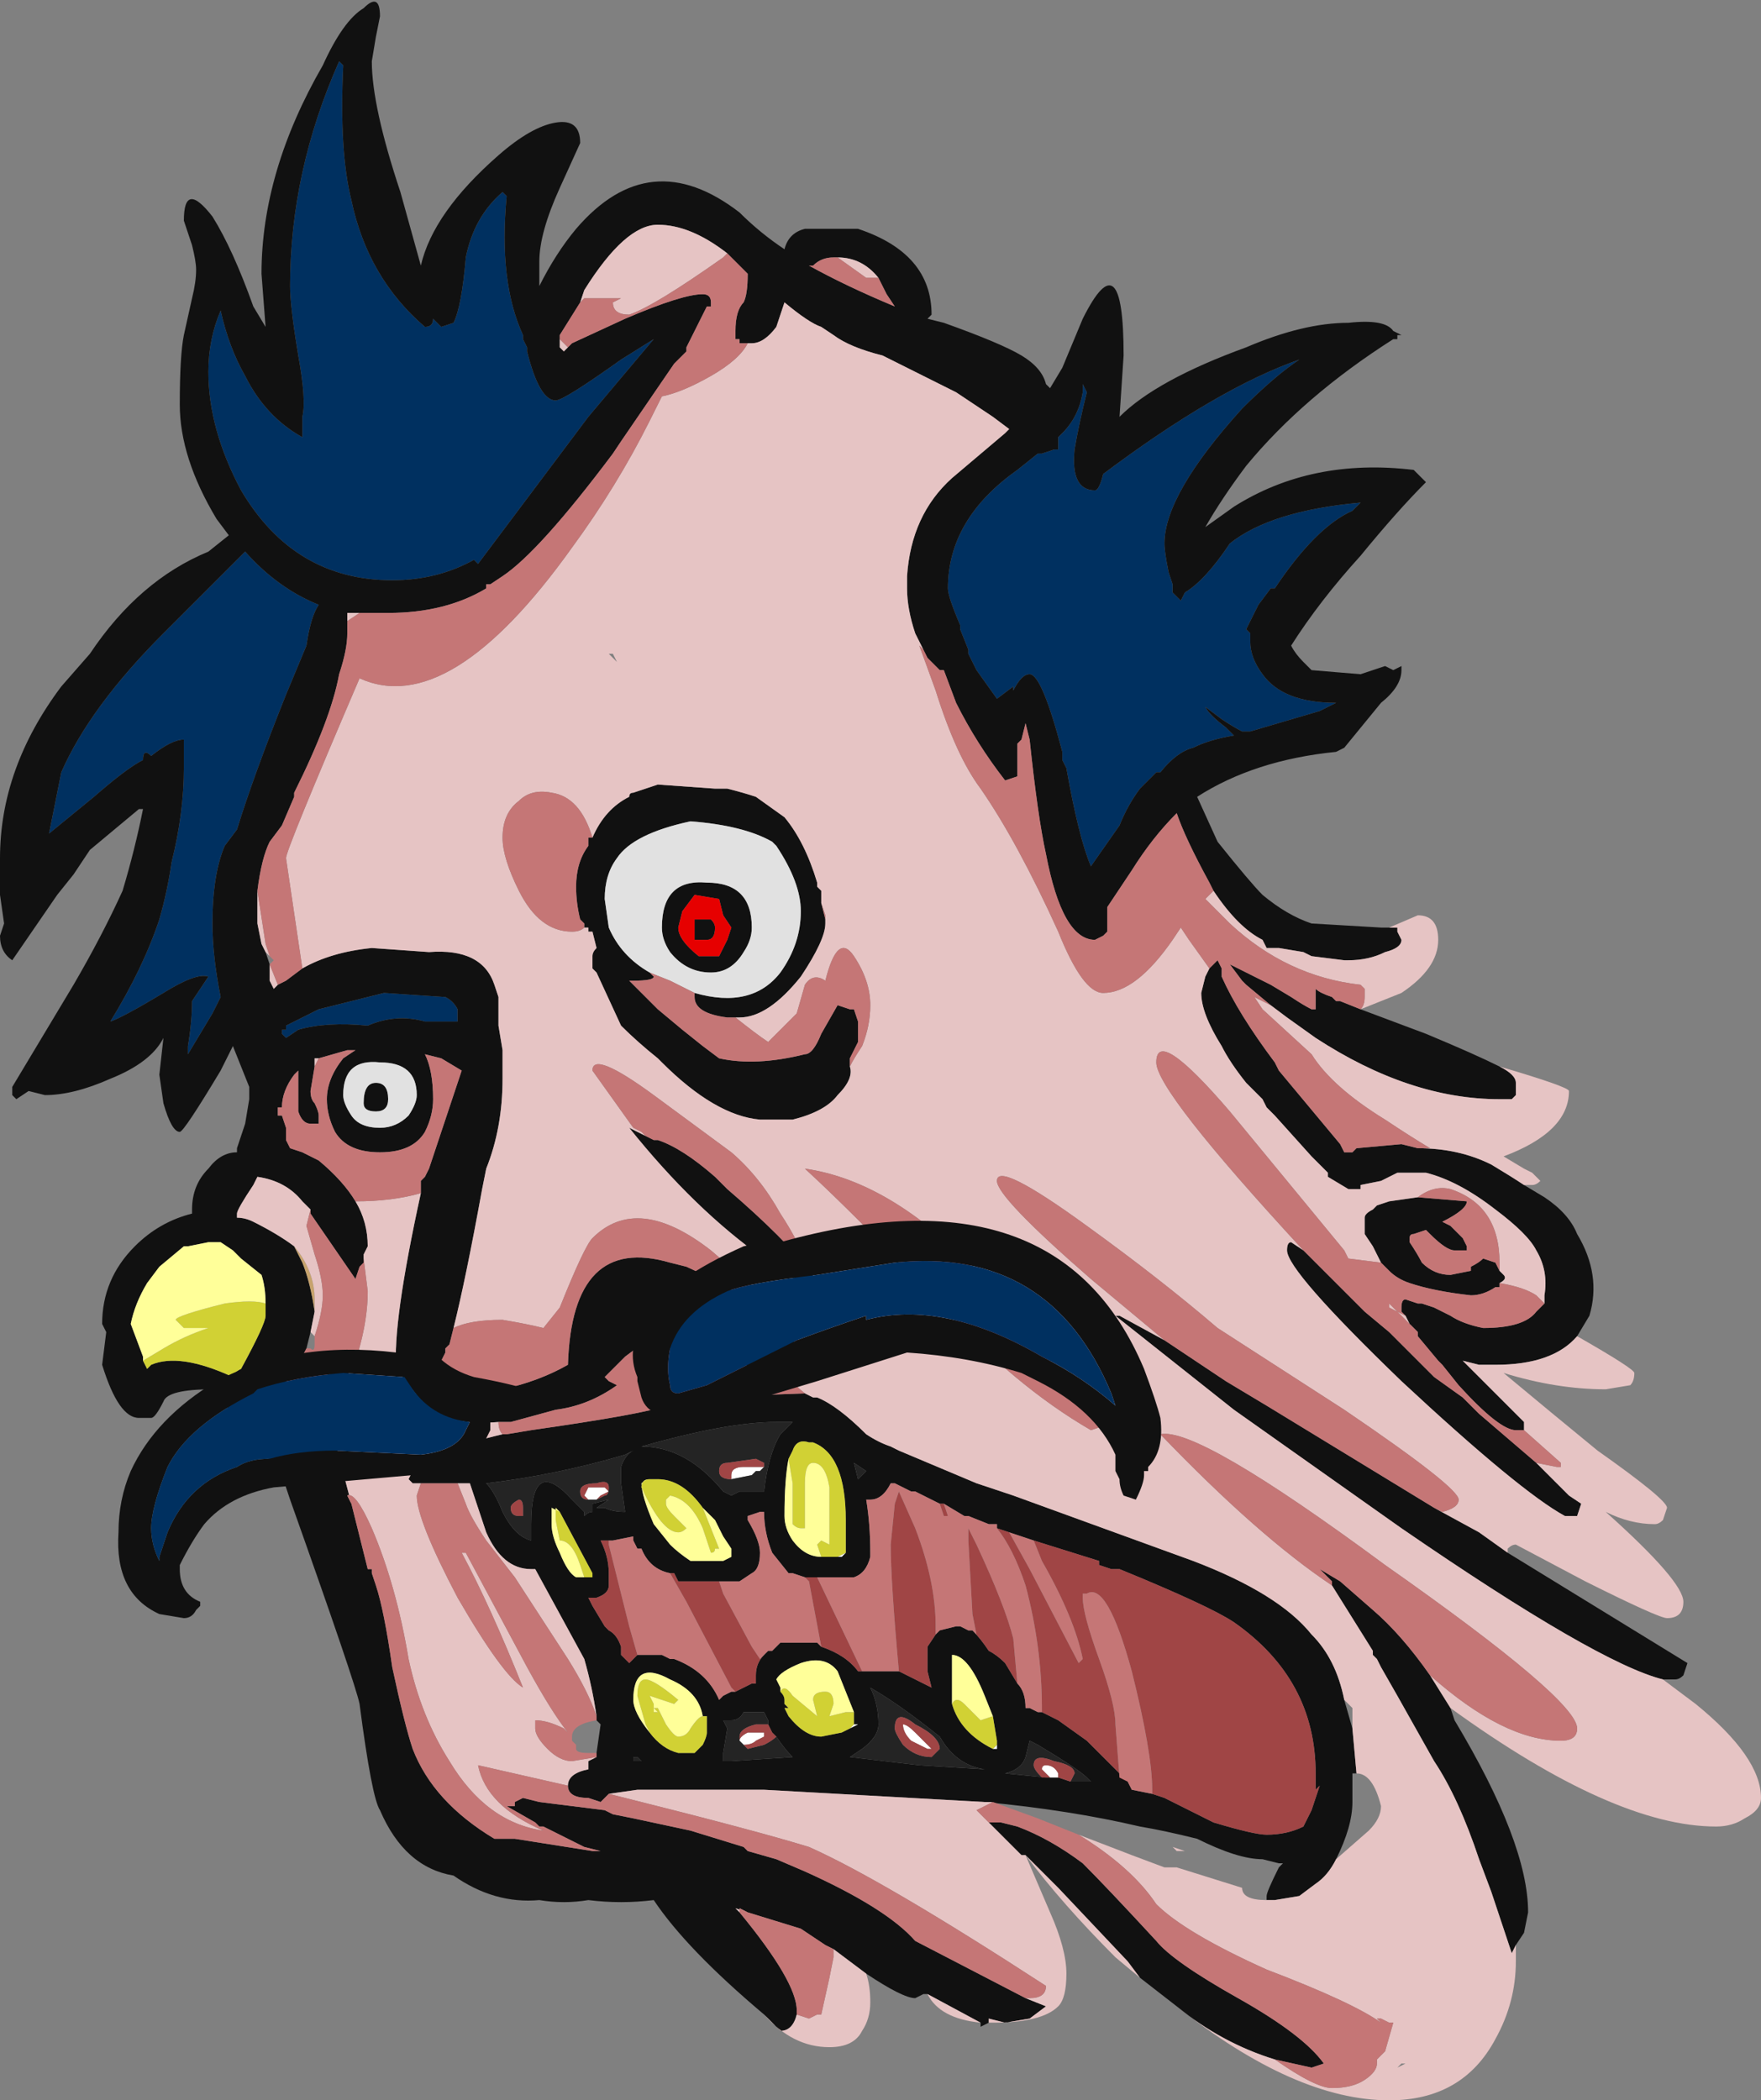<?xml version="1.0" encoding="UTF-8" standalone="no"?>
<svg xmlns:ffdec="https://www.free-decompiler.com/flash" xmlns:xlink="http://www.w3.org/1999/xlink" ffdec:objectType="shape" height="25.7px" width="21.55px" xmlns="http://www.w3.org/2000/svg">
  <rect width="100%" height="100%" fill="#808080" stroke="none"/>
  <g transform="matrix(1.0, 0.0, 0.0, 1.0, 10.9, 14.3)">
    <path d="M2.05 -8.95 L2.1 -9.0 Q2.3 -9.2 2.35 -9.5 L2.35 -9.6 2.4 -9.5 Q2.3 -9.1 2.25 -8.8 2.2 -8.3 2.5 -8.3 2.55 -8.3 2.6 -8.5 4.0 -9.55 5.0 -9.9 4.7 -9.7 4.3 -9.3 3.35 -8.25 3.35 -7.65 3.35 -7.55 3.4 -7.3 L3.45 -7.15 3.45 -7.05 3.55 -6.95 3.6 -7.05 Q3.85 -7.2 4.15 -7.65 4.65 -8.05 5.75 -8.15 L5.65 -8.05 Q5.2 -7.85 4.7 -7.1 L4.65 -7.1 4.5 -6.9 4.35 -6.6 4.4 -6.55 4.4 -6.45 Q4.4 -6.25 4.55 -6.05 4.8 -5.7 5.45 -5.7 L5.25 -5.6 4.4 -5.35 4.3 -5.35 Q4.2 -5.4 4.05 -5.5 L3.85 -5.65 Q3.9 -5.55 4.1 -5.4 L4.2 -5.3 Q3.9 -5.25 3.7 -5.15 3.5 -5.1 3.3 -4.85 L3.25 -4.85 3.05 -4.65 Q2.9 -4.45 2.8 -4.2 L2.45 -3.7 Q2.3 -4.05 2.15 -4.9 L2.1 -5.0 2.1 -5.1 Q1.85 -6.05 1.7 -6.05 1.6 -6.05 1.5 -5.85 L1.5 -5.9 1.3 -5.75 1.05 -6.1 0.95 -6.3 0.95 -6.35 0.85 -6.6 0.85 -6.65 Q0.7 -7.0 0.7 -7.1 0.7 -7.95 1.55 -8.55 L1.8 -8.75 1.85 -8.75 2.0 -8.8 2.05 -8.8 2.05 -8.95 M-5.2 -11.15 Q-5.1 -11.65 -4.75 -11.95 L-4.7 -11.9 Q-4.8 -10.85 -4.5 -10.2 L-4.5 -10.15 -4.45 -10.05 -4.45 -10.0 Q-4.3 -9.4 -4.1 -9.4 -4.0 -9.4 -3.3 -9.9 L-2.9 -10.15 -3.7 -9.2 -5.05 -7.4 -5.1 -7.45 Q-5.55 -7.2 -6.1 -7.2 -7.3 -7.2 -7.95 -8.3 -8.35 -9.05 -8.35 -9.75 -8.35 -10.15 -8.2 -10.5 -8.1 -10.05 -7.9 -9.7 -7.65 -9.2 -7.2 -8.95 L-7.2 -9.2 Q-7.15 -9.4 -7.25 -9.95 -7.35 -10.55 -7.35 -10.8 -7.35 -12.2 -6.75 -13.55 L-6.7 -13.5 Q-6.75 -12.45 -6.6 -11.85 -6.4 -10.9 -5.7 -10.3 -5.6 -10.3 -5.6 -10.4 L-5.5 -10.3 -5.35 -10.35 Q-5.25 -10.55 -5.2 -11.15 M-7.1 -1.9 L-7.0 -1.95 -6.2 -2.15 -5.45 -2.1 Q-5.35 -2.05 -5.3 -1.95 L-5.3 -1.8 -5.7 -1.8 Q-6.05 -1.9 -6.4 -1.75 -6.9 -1.8 -7.25 -1.7 L-7.4 -1.6 -7.45 -1.65 -7.45 -1.7 -7.4 -1.7 -7.4 -1.75 -7.1 -1.9 M-7.0 -6.9 Q-7.1 -6.75 -7.15 -6.4 L-7.4 -5.8 Q-7.8 -4.8 -8.0 -4.15 L-8.15 -3.95 Q-8.3 -3.6 -8.3 -3.0 -8.3 -2.6 -8.2 -2.1 L-8.3 -1.9 -8.6 -1.4 -8.6 -1.5 Q-8.55 -1.8 -8.55 -2.05 L-8.35 -2.35 Q-8.5 -2.4 -8.9 -2.15 -9.4 -1.85 -9.55 -1.8 -9.15 -2.45 -8.95 -3.05 -8.85 -3.4 -8.8 -3.75 -8.65 -4.35 -8.65 -4.9 L-8.65 -5.25 Q-8.8 -5.25 -9.05 -5.05 -9.15 -5.15 -9.15 -5.0 -9.35 -4.9 -9.75 -4.55 L-10.3 -4.1 -10.15 -4.85 Q-9.8 -5.65 -8.9 -6.55 L-7.9 -7.55 Q-7.5 -7.1 -7.0 -6.9" fill="#003060" fill-rule="evenodd" stroke="none"/>
    <path d="M-1.55 10.35 Q-2.5 9.55 -2.9 8.95 -3.3 9.0 -3.7 8.95 -4.0 9.0 -4.3 8.95 -4.85 9.0 -5.35 8.65 -5.95 8.55 -6.25 7.85 -6.35 7.7 -6.5 6.55 -6.55 6.3 -7.35 4.05 L-7.45 3.75 -8.3 2.7 Q-8.85 2.7 -8.9 2.85 -9.0 3.05 -9.05 3.05 L-9.2 3.05 Q-9.45 3.05 -9.65 2.4 L-9.6 2.0 -9.65 1.9 Q-9.65 1.35 -9.25 0.95 -8.95 0.65 -8.55 0.55 L-8.55 0.5 Q-8.55 0.2 -8.35 0.0 -8.2 -0.2 -8.0 -0.2 L-8.0 -0.25 -7.9 -0.55 -7.85 -0.85 -7.85 -1.0 -8.05 -1.5 -8.2 -1.2 Q-8.65 -0.45 -8.7 -0.45 -8.8 -0.45 -8.9 -0.8 L-8.95 -1.15 -8.9 -1.6 Q-9.05 -1.3 -9.55 -1.1 -10.0 -0.9 -10.35 -0.9 L-10.55 -0.95 -10.7 -0.85 -10.75 -0.9 -10.75 -1.0 -10.0 -2.25 Q-9.65 -2.85 -9.4 -3.4 -9.25 -3.9 -9.15 -4.4 L-9.2 -4.4 -9.8 -3.9 -10.0 -3.6 -10.2 -3.35 -10.75 -2.55 Q-10.9 -2.65 -10.9 -2.85 L-10.85 -3.0 -10.9 -3.35 -10.9 -3.8 Q-10.9 -4.9 -10.15 -5.9 L-9.8 -6.3 Q-9.2 -7.2 -8.35 -7.55 L-8.1 -7.75 -8.25 -7.95 Q-8.7 -8.7 -8.7 -9.35 -8.7 -9.95 -8.65 -10.2 L-8.55 -10.65 Q-8.5 -10.85 -8.5 -11.0 -8.5 -11.1 -8.55 -11.3 L-8.65 -11.6 Q-8.65 -12.1 -8.3 -11.65 -8.05 -11.25 -7.8 -10.55 L-7.65 -10.3 -7.7 -10.95 Q-7.7 -12.2 -6.95 -13.5 -6.7 -14.05 -6.45 -14.2 -6.25 -14.4 -6.25 -14.1 L-6.3 -13.85 -6.35 -13.55 Q-6.35 -13.0 -6.0 -11.95 L-5.75 -11.05 Q-5.6 -11.7 -4.8 -12.4 -4.4 -12.75 -4.1 -12.8 -3.8 -12.85 -3.8 -12.55 L-4.05 -12.0 Q-4.3 -11.45 -4.3 -11.1 L-4.3 -10.8 Q-4.1 -11.2 -3.85 -11.5 -2.95 -12.55 -1.85 -11.7 -1.6 -11.45 -1.3 -11.25 -1.25 -11.45 -1.05 -11.5 L-0.4 -11.5 Q0.5 -11.2 0.5 -10.45 L0.45 -10.4 0.65 -10.35 Q1.35 -10.1 1.6 -9.95 1.85 -9.8 1.9 -9.6 L1.95 -9.55 2.1 -9.8 2.35 -10.4 Q2.85 -11.4 2.85 -9.95 L2.8 -9.2 Q3.25 -9.65 4.35 -10.05 5.05 -10.35 5.6 -10.35 6.05 -10.4 6.15 -10.25 L6.25 -10.2 6.2 -10.2 6.2 -10.15 6.15 -10.15 Q5.05 -9.45 4.35 -8.6 4.05 -8.2 3.85 -7.85 L4.2 -8.1 Q5.15 -8.7 6.4 -8.55 L6.55 -8.4 Q6.2 -8.05 5.75 -7.5 5.25 -6.95 4.9 -6.4 4.95 -6.3 5.05 -6.2 5.1 -6.15 5.15 -6.1 L5.75 -6.05 6.05 -6.15 6.15 -6.1 6.25 -6.15 6.25 -6.1 Q6.25 -5.9 6.0 -5.7 L5.55 -5.15 5.45 -5.1 Q4.45 -5.0 3.75 -4.55 L4.0 -4.0 Q4.4 -3.5 4.55 -3.35 4.85 -3.1 5.15 -3.0 L6.0 -2.95 6.2 -2.95 6.2 -2.9 6.25 -2.8 Q6.25 -2.7 6.05 -2.65 5.85 -2.55 5.6 -2.55 L5.55 -2.55 5.15 -2.6 5.05 -2.65 4.75 -2.7 4.6 -2.7 4.55 -2.8 Q4.25 -2.95 3.95 -3.4 L3.9 -3.5 Q3.6 -4.05 3.5 -4.35 3.2 -4.05 2.95 -3.65 L2.65 -3.2 Q2.65 -3.05 2.65 -2.9 L2.6 -2.85 2.5 -2.8 Q2.1 -2.8 1.9 -3.85 1.8 -4.3 1.7 -5.25 L1.65 -5.45 1.6 -5.25 1.55 -5.2 1.55 -4.8 1.4 -4.75 Q1.05 -5.2 0.8 -5.7 L0.65 -6.1 0.6 -6.1 0.45 -6.25 0.4 -6.35 0.3 -6.55 Q0.2 -6.85 0.2 -7.1 L0.2 -7.25 Q0.25 -8.0 0.75 -8.45 L1.4 -9.0 1.45 -9.05 1.25 -9.2 0.8 -9.5 -0.1 -9.95 Q-0.5 -10.05 -0.7 -10.2 L-0.85 -10.3 Q-1.0 -10.35 -1.3 -10.6 -1.35 -10.45 -1.4 -10.3 -1.55 -10.1 -1.7 -10.1 L-1.75 -10.1 -1.85 -10.1 -1.85 -10.15 -1.9 -10.15 -1.9 -10.25 Q-1.9 -10.5 -1.8 -10.6 -1.75 -10.7 -1.75 -10.95 L-2.0 -11.2 Q-2.45 -11.55 -2.85 -11.55 -3.25 -11.55 -3.75 -10.75 L-3.8 -10.6 -4.05 -10.2 -4.05 -10.15 -4.05 -10.05 -4.0 -10.0 -3.9 -10.1 -3.25 -10.4 Q-2.55 -10.7 -2.3 -10.7 -2.2 -10.7 -2.2 -10.6 L-2.2 -10.55 -2.25 -10.55 -2.5 -10.05 -2.5 -10.0 -2.65 -9.85 -3.3 -8.9 -3.4 -8.75 Q-4.3 -7.55 -4.75 -7.25 L-4.9 -7.15 -4.95 -7.15 -4.95 -7.1 Q-5.45 -6.8 -6.15 -6.8 L-6.3 -6.8 -6.65 -6.8 -6.65 -6.7 -6.65 -6.55 Q-6.65 -6.35 -6.75 -6.05 -6.85 -5.5 -7.3 -4.6 L-7.3 -4.55 -7.45 -4.2 -7.6 -4.0 Q-7.7 -3.8 -7.75 -3.4 L-7.75 -3.0 -7.7 -2.75 -7.65 -2.65 -7.6 -2.5 -7.6 -2.3 -7.55 -2.2 -7.5 -2.25 -7.4 -2.3 -7.2 -2.45 Q-6.85 -2.65 -6.35 -2.7 L-5.65 -2.65 Q-5.0 -2.7 -4.85 -2.25 L-4.8 -2.1 -4.8 -1.75 -4.75 -1.45 -4.75 -1.1 Q-4.75 -0.5 -4.95 0.0 L-5.0 0.25 Q-5.2 1.35 -5.35 1.95 L-5.4 2.15 -5.45 2.2 -5.45 2.25 -5.5 2.35 -5.55 2.4 -4.75 2.7 Q-4.3 2.6 -3.95 2.4 -3.9 0.8 -2.7 1.15 L-2.5 1.2 Q-2.05 1.4 -1.55 1.75 L-0.9 2.4 -1.35 2.5 -2.95 2.15 -3.05 2.15 -3.25 2.3 -3.5 2.55 -3.45 2.6 -3.35 2.65 Q-3.7 2.9 -4.1 2.95 L-4.65 3.1 -4.8 3.1 Q-5.4 3.15 -5.7 2.9 L-6.05 2.45 Q-6.1 1.9 -5.75 0.3 L-5.75 0.15 -5.7 0.1 -5.65 0.0 -5.25 -1.2 -5.5 -1.35 -5.7 -1.4 Q-5.6 -1.2 -5.6 -0.85 -5.6 -0.65 -5.7 -0.45 -5.85 -0.2 -6.25 -0.2 -6.65 -0.2 -6.8 -0.45 -6.9 -0.65 -6.9 -0.85 -6.9 -1.1 -6.7 -1.35 L-6.55 -1.45 -6.65 -1.45 -7.0 -1.35 -7.05 -1.35 -7.05 -1.25 -7.1 -0.95 Q-7.1 -0.85 -7.05 -0.8 -7.0 -0.7 -7.0 -0.65 L-7.0 -0.55 -7.1 -0.55 Q-7.2 -0.55 -7.25 -0.7 L-7.25 -1.2 -7.3 -1.15 Q-7.45 -0.95 -7.45 -0.75 L-7.5 -0.75 -7.5 -0.65 -7.45 -0.65 -7.4 -0.5 -7.4 -0.35 -7.35 -0.25 -7.2 -0.2 -7.0 -0.1 Q-6.7 0.15 -6.55 0.4 -6.4 0.65 -6.4 0.95 L-6.45 1.05 -6.45 1.1 -6.45 1.15 -6.5 1.2 -6.55 1.35 -7.1 0.55 -7.1 0.5 -7.2 0.4 Q-7.4 0.15 -7.75 0.1 L-7.8 0.2 Q-8.0 0.5 -8.0 0.55 L-8.0 0.6 Q-7.9 0.6 -7.8 0.65 -7.5 0.8 -7.3 0.95 L-7.2 1.15 Q-7.1 1.4 -7.05 1.75 L-7.1 2.0 -7.15 2.2 Q-7.3 2.5 -7.55 2.8 L-6.6 2.4 -6.85 3.15 -6.6 4.1 -6.4 4.9 -6.35 4.9 -6.35 4.95 -6.3 5.1 Q-6.2 5.4 -6.1 6.1 -5.95 6.8 -5.85 7.1 -5.6 7.75 -4.85 8.2 L-4.6 8.2 -3.65 8.35 -3.55 8.35 -3.75 8.3 -4.25 8.05 -4.3 8.05 -4.35 8.0 -4.7 7.8 -4.6 7.8 -4.6 7.75 -4.5 7.7 -4.3 7.75 -3.5 7.85 -3.4 7.9 -3.15 7.95 -2.45 8.1 -1.8 8.3 -1.75 8.35 -1.4 8.45 -1.05 8.6 Q-0.05 9.05 0.3 9.45 L1.65 10.15 1.9 10.25 1.7 10.4 1.4 10.45 1.2 10.4 1.2 10.45 1.1 10.5 1.1 10.45 0.45 10.1 0.4 10.1 0.3 10.15 Q0.15 10.15 -0.3 9.85 L-0.7 9.55 -0.8 9.5 -1.1 9.3 -1.75 9.1 -1.9 9.05 -1.85 9.1 Q-1.15 9.95 -1.15 10.3 L-1.15 10.35 Q-1.2 10.55 -1.35 10.55 L-1.55 10.35 M5.75 -1.95 L6.55 -1.65 Q7.15 -1.4 7.45 -1.25 7.65 -1.15 7.65 -1.05 L7.65 -0.9 7.6 -0.85 7.45 -0.85 Q6.35 -0.85 5.2 -1.6 L4.85 -1.85 4.65 -2.0 4.35 -2.25 4.3 -2.3 4.15 -2.5 4.65 -2.25 4.9 -2.1 Q5.05 -2.0 5.15 -1.95 L5.2 -1.95 5.2 -2.05 Q5.2 -2.15 5.2 -2.2 5.25 -2.15 5.4 -2.1 L5.45 -2.05 5.5 -2.05 5.75 -1.95 M7.75 0.0 L7.85 0.05 7.75 0.0 M7.75 0.2 L8.0 0.35 Q8.3 0.55 8.4 0.8 8.7 1.3 8.55 1.8 L8.4 2.05 Q8.1 2.4 7.4 2.4 L7.2 2.4 7.0 2.35 7.75 3.1 7.75 3.2 7.65 3.2 Q7.45 3.2 6.95 2.65 L6.75 2.4 6.7 2.35 6.45 2.05 6.45 2.0 6.4 2.0 6.3 1.8 6.25 1.75 6.25 1.7 Q6.25 1.6 6.3 1.6 L6.45 1.65 6.5 1.65 6.65 1.7 6.85 1.8 Q7.0 1.9 7.25 1.95 7.75 1.95 7.9 1.75 L8.0 1.65 8.0 1.55 Q8.05 1.25 7.9 1.0 7.8 0.8 7.4 0.5 6.95 0.15 6.55 0.05 L6.2 0.05 6.0 0.15 5.75 0.2 5.75 0.25 5.6 0.25 5.35 0.1 5.35 0.05 5.15 -0.15 4.7 -0.65 4.6 -0.75 4.55 -0.85 4.35 -1.05 Q4.15 -1.3 4.05 -1.5 3.8 -1.9 3.8 -2.15 L3.85 -2.35 3.9 -2.45 4.0 -2.55 4.05 -2.45 4.05 -2.35 Q4.25 -1.9 4.7 -1.3 L4.75 -1.2 5.5 -0.3 5.55 -0.2 5.65 -0.2 5.7 -0.25 6.25 -0.3 6.45 -0.25 Q6.95 -0.25 7.35 -0.05 7.6 0.1 7.75 0.2 M7.55 4.7 L9.75 6.05 9.7 6.2 Q9.65 6.25 9.6 6.25 L9.45 6.25 Q8.65 6.05 6.25 4.4 L4.2 2.95 2.75 1.8 2.8 1.8 3.35 2.1 4.1 2.6 4.6 2.9 6.65 4.15 7.2 4.45 7.55 4.7 M6.85 6.6 L6.9 6.75 Q7.8 8.25 7.8 9.1 L7.75 9.35 7.65 9.5 7.6 9.6 7.35 8.85 7.2 8.45 Q6.95 7.7 6.65 7.25 L6.2 6.45 6.0 6.1 5.95 6.0 5.9 5.95 5.9 5.9 5.4 5.1 5.4 5.05 5.25 4.9 5.5 5.05 5.9 5.4 Q6.25 5.7 6.6 6.2 L6.85 6.6 M3.5 10.25 L3.05 9.9 2.9 9.7 2.05 8.8 1.65 8.4 1.6 8.4 1.2 8.0 1.35 8.0 1.55 8.05 Q1.95 8.2 2.35 8.5 2.65 8.8 3.25 9.45 3.45 9.7 4.25 10.15 5.05 10.6 5.3 10.95 L5.15 11.0 4.7 10.9 Q4.05 10.7 3.5 10.25 M2.05 -8.95 L2.05 -8.8 2.0 -8.8 1.85 -8.75 1.8 -8.75 1.55 -8.55 Q0.7 -7.95 0.7 -7.1 0.7 -7.0 0.85 -6.65 L0.85 -6.6 0.95 -6.35 0.95 -6.3 1.05 -6.1 1.3 -5.75 1.5 -5.9 1.5 -5.85 Q1.6 -6.05 1.7 -6.05 1.85 -6.05 2.1 -5.1 L2.1 -5.0 2.15 -4.9 Q2.3 -4.05 2.45 -3.7 L2.8 -4.2 Q2.9 -4.45 3.05 -4.65 L3.25 -4.85 3.3 -4.85 Q3.5 -5.1 3.7 -5.15 3.9 -5.25 4.2 -5.3 L4.1 -5.4 Q3.9 -5.55 3.85 -5.65 L4.05 -5.5 Q4.2 -5.4 4.3 -5.35 L4.4 -5.35 5.25 -5.6 5.45 -5.7 Q4.8 -5.7 4.55 -6.05 4.4 -6.25 4.4 -6.45 L4.4 -6.55 4.35 -6.6 4.5 -6.9 4.65 -7.1 4.7 -7.1 Q5.2 -7.85 5.65 -8.05 L5.75 -8.15 Q4.65 -8.05 4.15 -7.65 3.85 -7.2 3.6 -7.05 L3.55 -6.95 3.45 -7.05 3.45 -7.15 3.4 -7.3 Q3.35 -7.55 3.35 -7.65 3.35 -8.25 4.3 -9.3 4.7 -9.7 5.0 -9.9 4.0 -9.55 2.6 -8.5 2.55 -8.3 2.5 -8.3 2.2 -8.3 2.25 -8.8 2.3 -9.1 2.4 -9.5 L2.35 -9.6 2.35 -9.5 Q2.3 -9.2 2.1 -9.0 L2.05 -8.95 M6.0 1.15 L5.9 0.95 5.8 0.8 Q5.8 0.7 5.8 0.6 5.8 0.55 5.9 0.5 L5.95 0.45 6.1 0.4 6.45 0.35 7.05 0.4 Q7.05 0.5 6.75 0.65 L6.85 0.7 7.0 0.85 7.05 0.95 7.05 1.0 6.9 1.0 Q6.8 1.0 6.6 0.8 L6.55 0.75 6.4 0.8 Q6.35 0.8 6.35 0.85 L6.35 0.9 Q6.45 1.05 6.5 1.15 6.65 1.3 6.85 1.3 L7.1 1.25 7.1 1.2 Q7.2 1.15 7.25 1.1 L7.4 1.15 7.45 1.25 7.5 1.3 Q7.55 1.35 7.45 1.4 L7.45 1.45 7.4 1.45 Q7.25 1.55 7.1 1.55 6.65 1.5 6.35 1.4 6.2 1.35 6.1 1.25 L6.0 1.15 M5.05 1.0 L5.8 1.75 6.1 2.0 6.65 2.55 7.0 2.8 7.2 3.0 7.9 3.6 8.3 4.0 8.45 4.1 8.4 4.25 8.25 4.25 Q7.7 3.95 6.25 2.6 4.85 1.25 4.85 1.0 4.85 0.9 4.9 0.9 L5.05 1.0 M-1.05 2.75 L-0.95 2.8 -0.9 2.8 Q-0.65 2.9 -0.3 3.25 -0.15 3.35 0.0 3.4 L0.1 3.45 1.05 3.85 1.5 4.0 3.7 4.8 Q4.75 5.2 5.15 5.7 5.45 6.0 5.55 6.5 L5.65 6.85 5.7 7.4 5.65 7.4 5.65 7.75 Q5.65 8.05 5.45 8.45 5.35 8.65 5.2 8.75 L5.0 8.9 4.7 8.95 4.6 8.95 4.6 8.9 Q4.6 8.85 4.75 8.55 L4.8 8.5 4.75 8.5 4.55 8.45 Q4.25 8.45 3.75 8.2 3.35 8.1 3.05 8.05 2.2 7.85 1.15 7.75 L-1.55 7.6 Q-2.8 7.6 -3.1 7.6 L-3.45 7.65 -3.55 7.75 -3.7 7.7 Q-3.95 7.7 -3.95 7.55 -3.95 7.4 -3.7 7.35 L-3.7 7.25 -3.6 7.2 -3.6 7.15 -3.55 6.8 -3.6 6.75 -3.6 6.7 Q-3.65 6.35 -3.75 6.0 L-4.35 4.9 -4.4 4.9 Q-4.75 4.9 -4.95 4.45 L-5.15 3.85 -5.3 3.85 -5.75 3.85 -5.85 3.85 -5.9 3.8 -5.85 3.7 Q-5.6 3.45 -4.75 3.25 L-4.7 3.25 -4.4 3.2 Q-3.0 3.0 -2.75 2.9 L-2.4 2.8 -1.05 2.75 M1.75 4.55 L1.45 4.45 1.3 4.4 1.3 4.35 1.2 4.35 0.95 4.25 0.9 4.25 0.65 4.1 0.6 4.1 0.3 3.95 0.25 3.95 0.05 3.85 0.0 3.85 Q-0.1 4.05 -0.25 4.05 L-0.3 4.05 Q-0.25 4.35 -0.25 4.7 L-0.25 4.75 Q-0.3 4.95 -0.45 5.0 L-0.9 5.0 -1.05 5.0 -1.2 4.95 -1.25 4.95 -1.45 4.7 Q-1.55 4.45 -1.55 4.2 L-1.6 4.2 -1.75 4.25 -1.75 4.3 Q-1.6 4.55 -1.6 4.7 -1.6 4.9 -1.7 4.95 L-1.85 5.05 -2.1 5.05 -2.55 5.05 -2.6 5.05 -2.65 4.95 -2.7 4.95 Q-2.95 4.9 -3.05 4.65 L-3.1 4.65 -3.15 4.55 -3.15 4.5 -3.4 4.55 -3.45 4.55 -3.55 4.55 Q-3.45 4.75 -3.45 4.95 L-3.45 5.1 Q-3.45 5.2 -3.6 5.25 L-3.7 5.25 -3.65 5.35 -3.5 5.6 -3.45 5.65 Q-3.35 5.7 -3.3 5.85 L-3.3 5.95 -3.2 6.05 -3.15 6.0 -3.1 5.95 -2.8 5.95 -2.7 6.0 -2.65 6.0 Q-2.25 6.15 -2.1 6.5 L-2.05 6.45 -1.95 6.4 -1.9 6.4 -1.7 6.3 -1.65 6.3 -1.65 6.2 Q-1.65 6.05 -1.55 5.95 L-1.5 5.9 -1.45 5.9 -1.35 5.8 -0.9 5.8 -0.85 5.85 Q-0.55 5.95 -0.4 6.15 L-0.35 6.15 0.1 6.15 0.3 6.25 Q0.4 6.3 0.5 6.35 L0.45 6.15 0.45 5.85 0.55 5.7 0.6 5.65 0.8 5.6 0.85 5.6 0.95 5.65 1.0 5.65 Q1.1 5.75 1.2 5.9 1.3 5.95 1.4 6.05 L1.55 6.3 Q1.65 6.4 1.65 6.6 L1.7 6.6 1.8 6.65 1.85 6.65 2.05 6.75 2.4 7.0 2.9 7.5 2.95 7.6 3.2 7.65 3.35 7.7 3.95 8.0 Q4.45 8.15 4.6 8.15 4.85 8.15 5.05 8.05 L5.15 7.85 5.25 7.55 5.2 7.6 5.2 7.4 Q5.2 6.25 4.2 5.55 3.9 5.35 2.8 4.9 L2.7 4.9 2.55 4.85 2.55 4.8 1.75 4.55 M1.25 6.7 L1.15 6.45 Q0.95 5.95 0.75 5.95 L0.75 6.55 Q0.85 6.9 1.25 7.1 L1.3 7.1 1.3 7.05 1.3 7.0 1.25 6.7 M2.2 7.5 L2.45 7.5 2.4 7.45 Q2.3 7.35 1.8 7.05 L1.7 7.0 1.65 7.2 Q1.6 7.35 1.4 7.4 L1.9 7.45 1.95 7.45 2.05 7.45 2.2 7.5 M1.15 7.35 Q0.8 7.3 0.6 6.95 0.1 6.55 -0.25 6.35 -0.15 6.55 -0.15 6.8 -0.15 6.95 -0.35 7.1 L-0.5 7.2 0.35 7.3 1.15 7.35 M-0.65 -11.15 L-0.7 -11.15 Q-0.85 -11.15 -0.95 -11.05 L-1.0 -11.05 Q-0.55 -10.8 0.05 -10.55 L-0.05 -10.7 -0.15 -10.9 Q-0.35 -11.15 -0.65 -11.15 M-5.2 -11.15 Q-5.25 -10.55 -5.35 -10.35 L-5.5 -10.3 -5.6 -10.4 Q-5.6 -10.3 -5.7 -10.3 -6.4 -10.9 -6.6 -11.85 -6.75 -12.45 -6.7 -13.5 L-6.75 -13.55 Q-7.35 -12.2 -7.35 -10.8 -7.35 -10.55 -7.25 -9.95 -7.15 -9.4 -7.2 -9.2 L-7.2 -8.95 Q-7.65 -9.2 -7.9 -9.7 -8.1 -10.05 -8.2 -10.5 -8.35 -10.15 -8.35 -9.75 -8.35 -9.05 -7.95 -8.3 -7.3 -7.2 -6.1 -7.2 -5.55 -7.2 -5.1 -7.45 L-5.05 -7.4 -3.7 -9.2 -2.9 -10.15 -3.3 -9.9 Q-4.0 -9.4 -4.1 -9.4 -4.3 -9.4 -4.45 -10.0 L-4.45 -10.05 -4.5 -10.15 -4.5 -10.2 Q-4.8 -10.85 -4.7 -11.9 L-4.75 -11.95 Q-5.1 -11.65 -5.2 -11.15 M-7.0 -6.9 Q-7.5 -7.1 -7.9 -7.55 L-8.9 -6.55 Q-9.8 -5.65 -10.15 -4.85 L-10.3 -4.1 -9.75 -4.55 Q-9.35 -4.9 -9.15 -5.0 -9.15 -5.15 -9.05 -5.05 -8.8 -5.25 -8.65 -5.25 L-8.65 -4.9 Q-8.65 -4.35 -8.8 -3.75 -8.85 -3.4 -8.95 -3.05 -9.15 -2.45 -9.55 -1.8 -9.4 -1.85 -8.9 -2.15 -8.5 -2.4 -8.35 -2.35 L-8.55 -2.05 Q-8.55 -1.8 -8.6 -1.5 L-8.6 -1.4 -8.3 -1.9 -8.2 -2.1 Q-8.3 -2.6 -8.3 -3.0 -8.3 -3.6 -8.15 -3.95 L-8.0 -4.15 Q-7.8 -4.8 -7.4 -5.8 L-7.15 -6.4 Q-7.1 -6.75 -7.0 -6.9 M-7.1 -1.9 L-7.4 -1.75 -7.4 -1.7 -7.45 -1.7 -7.45 -1.65 -7.4 -1.6 -7.25 -1.7 Q-6.9 -1.8 -6.4 -1.75 -6.05 -1.9 -5.7 -1.8 L-5.3 -1.8 -5.3 -1.95 Q-5.35 -2.05 -5.45 -2.1 L-6.2 -2.15 -7.0 -1.95 -7.1 -1.9 M-6.3 -0.7 Q-6.45 -0.7 -6.45 -0.8 -6.45 -1.05 -6.3 -1.05 -6.15 -1.05 -6.15 -0.85 -6.15 -0.7 -6.3 -0.7 M-5.9 -0.65 Q-5.8 -0.8 -5.8 -0.9 -5.8 -1.3 -6.25 -1.3 -6.7 -1.35 -6.7 -0.9 -6.7 -0.8 -6.6 -0.65 -6.5 -0.5 -6.25 -0.5 -6.05 -0.5 -5.9 -0.65 M-2.4 -2.15 Q-1.7 -1.95 -1.35 -2.4 -1.1 -2.75 -1.1 -3.15 -1.1 -3.5 -1.4 -3.95 L-1.45 -4.0 Q-1.8 -4.2 -2.45 -4.25 -3.15 -4.1 -3.35 -3.8 -3.5 -3.6 -3.5 -3.3 L-3.45 -2.95 Q-3.3 -2.6 -2.95 -2.4 L-2.9 -2.35 Q-2.9 -2.3 -3.15 -2.3 L-3.2 -2.3 -2.85 -1.95 -2.55 -1.7 -2.3 -1.5 -2.1 -1.35 Q-1.65 -1.25 -1.05 -1.4 -0.95 -1.4 -0.85 -1.65 L-0.65 -2.0 -0.5 -1.95 -0.45 -1.95 -0.4 -1.8 Q-0.4 -1.75 -0.4 -1.65 L-0.4 -1.55 -0.5 -1.35 -0.5 -1.25 Q-0.45 -1.1 -0.65 -0.9 -0.8 -0.7 -1.2 -0.6 L-1.5 -0.6 -1.6 -0.6 Q-2.15 -0.65 -2.8 -1.3 L-2.85 -1.35 Q-3.1 -1.55 -3.3 -1.75 L-3.6 -2.4 -3.65 -2.45 -3.65 -2.6 Q-3.65 -2.65 -3.6 -2.7 L-3.65 -2.9 -3.7 -2.9 -3.7 -2.95 -3.75 -2.95 -3.75 -3.0 -3.8 -3.05 Q-3.85 -3.25 -3.85 -3.45 -3.85 -3.75 -3.7 -3.95 L-3.7 -4.05 -3.65 -4.05 Q-3.5 -4.4 -3.2 -4.55 -3.2 -4.6 -3.15 -4.6 L-2.85 -4.7 -2.15 -4.65 -2.0 -4.65 Q-1.8 -4.6 -1.65 -4.55 L-1.3 -4.3 Q-1.05 -4.0 -0.9 -3.5 L-0.9 -3.45 -0.85 -3.4 -0.85 -3.25 -0.8 -3.05 -0.8 -3.0 Q-0.8 -2.8 -1.1 -2.35 -1.5 -1.85 -1.85 -1.85 L-1.9 -1.85 -2.0 -1.85 Q-2.4 -1.9 -2.4 -2.1 L-2.4 -2.15 M-1.55 1.1 Q-2.4 0.5 -3.2 -0.5 L-3.0 -0.4 -2.9 -0.35 -2.85 -0.35 Q-2.55 -0.25 -2.15 0.1 L-2.0 0.25 Q-1.3 0.85 -0.95 1.3 L-1.0 1.45 -1.55 1.1 M-1.95 -2.95 L-2.05 -3.1 -2.1 -3.3 -2.4 -3.35 -2.55 -3.15 -2.6 -2.95 Q-2.6 -2.8 -2.35 -2.6 L-2.1 -2.6 -2.0 -2.8 -1.95 -2.95 M-2.25 -3.5 Q-1.7 -3.5 -1.7 -2.95 -1.7 -2.8 -1.8 -2.65 -1.95 -2.4 -2.2 -2.4 -2.5 -2.4 -2.7 -2.65 -2.8 -2.8 -2.8 -2.95 -2.8 -3.55 -2.25 -3.5 M-2.4 -2.8 L-2.4 -3.05 -2.2 -3.05 Q-2.15 -3.0 -2.15 -2.95 -2.15 -2.8 -2.25 -2.8 L-2.4 -2.8 M-1.2 3.1 L-1.4 3.1 Q-2.0 3.1 -3.05 3.4 -2.5 3.4 -2.05 3.95 L-1.95 4.0 -1.85 3.95 -1.55 3.95 Q-1.5 3.5 -1.35 3.25 L-1.2 3.1 M-0.55 4.7 L-0.55 4.3 Q-0.55 3.5 -0.95 3.35 L-1.0 3.35 Q-1.15 3.3 -1.2 3.45 L-1.25 3.55 Q-1.3 3.8 -1.3 4.25 -1.3 4.4 -1.2 4.55 -1.05 4.75 -0.85 4.75 L-0.65 4.75 -0.6 4.75 -0.55 4.7 M-3.75 4.25 Q-3.7 4.2 -3.65 4.2 L-3.65 4.1 -3.45 4.05 -3.6 4.15 -3.5 4.15 Q-3.4 4.2 -3.25 4.2 L-3.3 3.85 -3.3 3.65 Q-3.25 3.5 -3.15 3.45 L-3.25 3.5 Q-4.1 3.75 -4.95 3.85 -4.85 3.95 -4.75 4.2 -4.6 4.5 -4.4 4.55 L-4.4 4.35 Q-4.4 3.5 -3.9 4.05 L-3.75 4.2 -3.75 4.25 M-2.95 3.8 Q-3.0 3.8 -3.05 3.85 -3.05 4.0 -2.9 4.35 L-2.7 4.6 Q-2.6 4.7 -2.45 4.8 L-2.05 4.8 -1.95 4.75 -1.95 4.65 -2.05 4.5 -2.15 4.3 -2.3 4.15 Q-2.55 3.8 -2.85 3.8 L-2.95 3.8 M-4.05 4.2 L-4.15 4.15 -4.15 4.35 Q-4.15 4.5 -4.05 4.7 -3.95 4.95 -3.85 5.0 L-3.75 5.0 -3.65 5.0 -3.65 4.95 -4.05 4.2 M-2.95 6.9 Q-2.8 7.1 -2.6 7.15 L-2.4 7.15 -2.3 7.05 Q-2.25 6.95 -2.25 6.9 L-2.25 6.7 -2.3 6.7 Q-2.35 6.4 -2.7 6.25 -3.15 6.0 -3.15 6.5 -3.15 6.65 -2.95 6.9 M-0.45 3.6 L-0.4 3.8 -0.3 3.7 -0.45 3.6 M-1.5 6.8 L-1.5 6.75 -1.55 6.65 -1.8 6.65 Q-1.85 6.75 -1.95 6.75 L-2.05 6.75 -2.0 6.85 -2.05 7.15 -2.05 7.25 -1.95 7.25 -1.2 7.2 Q-1.3 7.1 -1.4 6.95 L-1.45 6.9 -1.5 6.8 M-0.45 6.65 L-0.65 6.15 Q-0.8 5.95 -1.1 6.05 -1.35 6.15 -1.4 6.25 L-1.35 6.35 -1.35 6.4 Q-1.3 6.45 -1.3 6.5 L-1.3 6.55 -1.25 6.6 -1.3 6.6 -1.25 6.7 Q-1.05 6.95 -0.85 6.95 L-0.6 6.9 -0.5 6.85 -0.4 6.8 -0.45 6.8 -0.45 6.65 M-7.65 1.65 Q-7.65 1.45 -7.7 1.3 L-7.95 1.1 -8.05 1.0 -8.2 0.9 -8.35 0.9 -8.6 0.95 -8.65 0.95 -8.95 1.2 -9.1 1.4 Q-9.25 1.65 -9.3 1.9 L-9.15 2.3 -9.15 2.35 -9.1 2.45 -9.05 2.4 Q-8.7 2.25 -8.05 2.55 -8.05 2.5 -7.95 2.45 -7.65 1.9 -7.65 1.8 L-7.65 1.65 M-8.1 2.95 L-8.1 3.0 -8.1 2.95 M-3.15 7.2 L-3.15 7.25 -3.05 7.25 -3.1 7.2 -3.15 7.2 M-4.45 7.75 L-4.45 7.75" fill="#111111" fill-rule="evenodd" stroke="none"/>
    <path d="M-7.05 1.75 Q-7.1 1.4 -7.2 1.15 L-7.3 0.95 Q-7.05 1.25 -7.05 1.6 L-7.05 1.75" fill="#c7a36d" fill-rule="evenodd" stroke="none"/>
    <path d="M0.3 6.9 L0.5 7.1 0.45 7.1 0.25 7.0 Q0.15 6.9 0.15 6.8 0.2 6.8 0.3 6.9 M1.25 7.1 L1.3 7.05 1.3 7.1 1.25 7.1 M1.95 7.45 L1.85 7.35 Q1.85 7.3 1.9 7.3 2.0 7.3 2.05 7.4 L2.05 7.45 1.95 7.45 M-0.55 4.7 L-0.6 4.75 -0.65 4.75 -0.55 4.7 M-3.7 4.05 L-3.75 4.0 -3.7 3.9 -3.5 3.9 -3.45 3.95 -3.55 4.0 -3.6 4.05 -3.7 4.05 M-1.55 3.65 L-1.6 3.7 -1.65 3.7 -1.7 3.75 -1.95 3.8 -1.95 3.75 Q-1.95 3.65 -1.8 3.65 L-1.55 3.65 M-1.8 7.05 L-1.85 7.0 Q-1.85 6.95 -1.75 6.9 L-1.55 6.9 -1.55 6.95 -1.65 7.0 Q-1.7 7.05 -1.8 7.05 M-0.5 6.85 L-0.45 6.8 -0.4 6.8 -0.5 6.85" fill="#ffffff" fill-rule="evenodd" stroke="none"/>
    <path d="M-1.55 10.35 L-1.35 10.55 Q-1.2 10.55 -1.15 10.35 L-1.0 10.4 -0.9 10.35 -0.85 10.35 -0.75 9.9 -0.7 9.65 -0.7 9.55 -0.3 9.85 Q-0.25 10.0 -0.25 10.2 -0.25 10.4 -0.35 10.55 -0.45 10.75 -0.75 10.75 -1.2 10.75 -1.55 10.35 M-1.85 9.1 L-1.9 9.05 -1.75 9.1 -1.85 9.05 -1.85 9.1 M0.45 10.1 L1.1 10.45 Q0.6 10.4 0.45 10.1 M1.2 10.45 L1.2 10.4 1.4 10.45 1.7 10.4 1.9 10.25 1.65 10.15 1.7 10.15 Q1.9 10.15 1.9 10.0 -0.1 8.7 -1.0 8.3 -1.65 8.1 -3.25 7.7 L-3.45 7.65 -3.1 7.6 Q-2.8 7.6 -1.55 7.6 L1.15 7.75 1.25 7.75 Q1.15 7.8 1.05 7.85 L1.2 8.0 1.6 8.4 1.65 8.4 2.05 8.8 2.9 9.7 3.05 9.9 2.75 9.65 Q2.1 9.0 1.65 8.4 L1.95 9.1 Q2.15 9.55 2.15 9.85 2.15 10.15 2.05 10.25 1.85 10.45 1.25 10.45 L1.2 10.45 M-6.6 4.1 L-6.85 3.15 -6.6 2.4 -6.6 2.5 Q-6.4 1.95 -6.4 1.5 L-6.45 1.1 -6.45 1.05 -6.4 0.95 Q-6.4 0.65 -6.55 0.4 -6.1 0.4 -5.75 0.3 -6.1 1.9 -6.05 2.45 L-5.7 2.9 Q-5.4 3.15 -4.8 3.1 -4.8 3.2 -4.75 3.25 -5.6 3.45 -5.85 3.7 L-5.9 3.8 -5.85 3.85 -5.75 3.85 -5.8 4.0 Q-5.8 4.3 -5.3 5.25 -4.75 6.2 -4.5 6.35 -4.9 5.35 -5.25 4.7 L-5.2 4.7 -4.45 6.1 Q-4.15 6.65 -3.95 6.9 L-4.0 6.85 Q-4.2 6.75 -4.35 6.75 L-4.35 6.85 Q-4.35 6.95 -4.2 7.1 -4.05 7.25 -3.9 7.25 L-3.6 7.2 -3.7 7.25 -3.7 7.35 Q-3.95 7.4 -3.95 7.55 L-5.05 7.3 Q-4.95 7.8 -4.25 8.1 -4.95 8.0 -5.4 7.25 -5.75 6.7 -5.9 6.0 -6.05 5.1 -6.35 4.4 -6.55 3.95 -6.65 4.0 L-6.6 4.1 M-7.1 2.0 L-7.05 1.75 -7.05 1.6 Q-7.05 1.25 -7.3 0.95 -7.5 0.8 -7.8 0.65 -7.9 0.6 -8.0 0.6 L-8.0 0.55 Q-8.0 0.5 -7.8 0.2 L-7.75 0.1 Q-7.4 0.15 -7.2 0.4 L-7.1 0.5 -7.15 0.7 -7.05 1.05 Q-6.95 1.35 -6.95 1.55 -6.95 1.75 -7.05 2.05 L-7.1 2.0 M-7.05 -1.25 L-7.05 -1.35 -7.0 -1.35 -7.05 -1.25 M-3.05 2.15 L-2.95 2.15 -3.05 2.15 M-1.35 2.5 L-0.9 2.4 -1.5 1.6 -2.2 1.0 Q-3.1 0.3 -3.65 0.85 -3.75 0.95 -4.05 1.7 L-4.25 1.95 Q-4.45 1.9 -4.75 1.85 -5.15 1.85 -5.35 1.95 -5.2 1.35 -5.0 0.25 L-4.95 0.0 Q-4.75 -0.5 -4.75 -1.1 L-4.75 -1.45 -4.8 -1.75 -4.8 -2.1 -4.85 -2.25 Q-5.0 -2.7 -5.65 -2.65 L-6.35 -2.7 Q-6.85 -2.65 -7.2 -2.45 L-7.4 -3.8 Q-7.4 -3.9 -6.5 -6.0 -5.4 -5.5 -3.9 -7.6 -3.35 -8.35 -2.95 -9.15 L-2.8 -9.45 Q-2.55 -9.5 -2.2 -9.7 -1.85 -9.9 -1.75 -10.1 L-1.7 -10.1 Q-1.55 -10.1 -1.4 -10.3 -1.35 -10.45 -1.3 -10.6 -1.0 -10.35 -0.85 -10.3 L-0.7 -10.2 Q-0.5 -10.05 -0.1 -9.95 L0.8 -9.5 1.25 -9.2 1.45 -9.05 1.4 -9.0 0.75 -8.45 Q0.25 -8.0 0.2 -7.25 L0.2 -7.1 Q0.2 -6.85 0.3 -6.55 L0.4 -6.35 0.35 -6.4 0.55 -5.85 Q0.8 -5.05 1.1 -4.65 1.55 -4.0 2.05 -2.9 2.35 -2.15 2.6 -2.15 3.0 -2.15 3.45 -2.8 L3.55 -2.95 3.65 -2.8 3.9 -2.45 3.85 -2.35 3.8 -2.15 Q3.8 -1.9 4.05 -1.5 4.15 -1.3 4.35 -1.05 L4.55 -0.85 4.6 -0.75 4.7 -0.65 5.15 -0.15 5.35 0.05 5.35 0.1 5.6 0.25 5.75 0.25 5.75 0.2 6.0 0.15 6.2 0.05 6.55 0.05 Q6.95 0.15 7.4 0.5 7.8 0.8 7.9 1.0 8.05 1.25 8.0 1.55 L8.0 1.65 7.9 1.55 Q7.75 1.45 7.45 1.4 7.55 1.35 7.5 1.3 L7.45 1.25 7.45 1.15 Q7.45 0.45 6.85 0.25 6.65 0.2 6.45 0.35 L6.1 0.4 5.95 0.45 5.9 0.5 Q5.8 0.55 5.8 0.6 5.8 0.7 5.8 0.8 L5.9 0.95 6.0 1.15 5.6 1.1 5.55 1.0 4.15 -0.7 Q3.25 -1.75 3.25 -1.3 3.25 -0.95 5.05 1.0 L4.9 0.9 Q4.85 0.9 4.85 1.0 4.85 1.25 6.25 2.6 7.7 3.95 8.25 4.25 L8.4 4.25 8.45 4.1 8.3 4.0 7.9 3.6 8.15 3.65 8.2 3.65 8.2 3.6 7.75 3.2 7.75 3.1 7.0 2.35 7.2 2.4 7.4 2.4 Q8.1 2.4 8.4 2.05 9.1 2.45 9.1 2.5 9.1 2.6 9.05 2.65 L8.75 2.7 Q8.15 2.7 7.5 2.5 8.1 3.0 8.65 3.45 9.5 4.05 9.5 4.15 L9.45 4.3 Q9.4 4.35 9.35 4.35 9.05 4.35 8.75 4.2 9.7 5.05 9.7 5.3 9.7 5.5 9.5 5.5 9.4 5.5 8.5 5.05 L7.65 4.6 Q7.6 4.6 7.55 4.65 L7.55 4.7 7.2 4.45 6.65 4.15 6.75 4.2 Q6.95 4.15 6.95 4.05 6.95 3.9 5.55 2.95 L4.0 1.95 Q3.3 1.35 2.4 0.7 1.3 -0.1 1.3 0.15 1.3 0.35 2.45 1.35 L3.35 2.1 2.8 1.8 2.75 1.8 4.2 2.95 6.25 4.4 Q8.65 6.05 9.45 6.25 L9.85 6.55 Q10.65 7.2 10.65 7.7 10.65 7.85 10.45 7.95 10.3 8.05 10.1 8.05 8.85 8.05 6.85 6.6 L6.6 6.2 Q7.5 7.0 8.2 7.0 8.4 7.0 8.4 6.85 8.4 6.5 6.05 4.85 3.75 3.15 3.3 3.25 4.5 4.5 5.4 5.1 L5.9 5.9 5.9 5.95 5.95 6.0 6.0 6.1 6.2 6.45 6.65 7.25 Q6.95 7.7 7.2 8.45 L7.35 8.85 7.6 9.6 7.65 9.5 7.65 9.7 Q7.65 10.2 7.4 10.65 7.0 11.4 6.1 11.4 4.95 11.4 3.5 10.25 4.05 10.7 4.7 10.9 5.2 11.25 5.4 11.25 5.65 11.25 5.8 11.15 5.95 11.05 5.95 10.95 L5.95 10.9 6.05 10.8 6.15 10.45 6.1 10.45 6.0 10.4 5.95 10.4 6.0 10.45 Q5.65 10.2 4.6 9.8 3.6 9.35 3.25 9.0 2.95 8.55 2.3 8.15 L2.95 8.4 3.35 8.55 3.5 8.55 4.3 8.8 Q4.3 8.95 4.6 8.95 L4.7 8.95 5.0 8.9 5.2 8.75 Q5.35 8.65 5.45 8.45 L5.85 8.1 Q6.0 7.95 6.0 7.8 5.9 7.4 5.7 7.4 L5.65 6.85 5.65 6.6 5.55 6.5 Q5.45 6.0 5.15 5.7 4.75 5.2 3.7 4.8 L1.5 4.0 1.05 3.85 0.1 3.45 0.0 3.4 Q-0.15 3.35 -0.3 3.25 -0.65 2.9 -0.9 2.8 L-0.95 2.8 -1.05 2.75 -1.05 2.75 -1.35 2.5 M-7.5 -2.25 L-7.55 -2.2 -7.6 -2.3 -7.6 -2.5 -7.5 -2.25 M-7.65 -2.65 L-7.7 -2.75 -7.75 -3.0 -7.75 -3.4 -7.65 -2.75 -7.6 -2.6 -7.65 -2.65 M-6.65 -6.7 L-6.65 -6.8 -6.3 -6.8 -6.5 -6.8 -6.65 -6.7 M-3.9 -10.1 L-4.0 -10.0 -4.05 -10.05 -4.05 -10.15 -3.95 -10.05 -3.9 -10.1 M-3.8 -10.6 L-3.75 -10.75 Q-3.25 -11.55 -2.85 -11.55 -2.45 -11.55 -2.0 -11.2 L-2.05 -11.15 Q-2.9 -10.55 -3.2 -10.45 -3.4 -10.45 -3.4 -10.6 L-3.3 -10.65 -3.75 -10.65 -3.8 -10.6 M3.95 -3.4 Q4.25 -2.95 4.55 -2.8 L4.6 -2.7 4.75 -2.7 5.05 -2.65 5.15 -2.6 5.55 -2.55 5.6 -2.55 Q5.85 -2.55 6.05 -2.65 6.25 -2.7 6.25 -2.8 L6.2 -2.9 6.2 -2.95 6.0 -2.95 6.1 -2.95 6.45 -3.1 Q6.7 -3.1 6.7 -2.8 6.7 -2.45 6.25 -2.15 6.0 -2.05 5.75 -1.95 5.8 -2.0 5.8 -2.1 L5.8 -2.2 5.75 -2.25 Q4.85 -2.35 4.15 -3.0 L3.85 -3.3 3.95 -3.4 M7.45 -1.25 Q8.3 -1.0 8.3 -0.95 8.3 -0.45 7.5 -0.15 L7.75 0.0 7.85 0.05 7.95 0.15 Q7.9 0.2 7.85 0.2 L7.75 0.2 Q7.6 0.1 7.35 -0.05 6.95 -0.25 6.45 -0.25 L6.6 -0.25 Q6.35 -0.4 6.05 -0.6 5.4 -1.0 5.15 -1.4 L4.55 -1.95 4.45 -2.1 Q4.55 -2.05 4.65 -2.0 L4.85 -1.85 5.2 -1.6 Q6.35 -0.85 7.45 -0.85 L7.6 -0.85 7.65 -0.9 7.65 -1.05 Q7.65 -1.15 7.45 -1.25 M5.55 -0.2 L5.65 -0.2 5.55 -0.2 M5.6 -2.35 L5.6 -2.35 M6.3 1.8 L6.4 2.0 6.45 2.0 6.1 1.65 6.1 1.7 6.3 1.8 M2.45 3.2 L2.6 3.15 1.05 1.25 Q0.0 0.15 -1.05 0.0 -0.45 0.55 0.6 1.65 1.5 2.65 2.45 3.2 M3.6 8.35 L3.5 8.35 3.45 8.3 3.6 8.35 M6.2 11.0 L6.3 10.95 6.25 10.95 6.2 11.0 M-0.15 -10.9 L-0.3 -10.9 -0.65 -11.15 Q-0.35 -11.15 -0.15 -10.9 M-1.9 -1.85 L-1.85 -1.85 Q-1.5 -1.85 -1.1 -2.35 -0.8 -2.8 -0.8 -3.0 L-0.8 -3.05 -0.8 -3.1 -0.85 -3.25 -0.85 -3.4 -0.9 -3.45 -0.9 -3.5 Q-1.05 -4.0 -1.3 -4.3 L-1.65 -4.55 Q-1.8 -4.6 -2.0 -4.65 L-2.15 -4.65 -2.85 -4.7 -3.15 -4.6 Q-3.2 -4.6 -3.2 -4.55 -3.5 -4.4 -3.65 -4.05 -3.8 -4.55 -4.15 -4.6 -4.4 -4.65 -4.55 -4.5 -4.75 -4.35 -4.75 -4.05 -4.75 -3.8 -4.55 -3.4 -4.3 -2.9 -3.9 -2.9 -3.8 -2.9 -3.75 -2.95 L-3.7 -2.95 -3.7 -2.9 -3.65 -2.9 -3.6 -2.7 Q-3.65 -2.65 -3.65 -2.6 L-3.65 -2.45 -3.6 -2.4 -3.3 -1.75 Q-3.1 -1.55 -2.85 -1.35 L-2.8 -1.3 Q-2.15 -0.65 -1.6 -0.6 L-1.5 -0.6 -1.2 -0.6 Q-0.8 -0.7 -0.65 -0.9 -0.45 -1.1 -0.5 -1.25 -0.45 -1.35 -0.35 -1.5 L-0.35 -1.5 Q-0.25 -1.75 -0.25 -2.0 -0.25 -2.3 -0.45 -2.6 -0.65 -2.9 -0.8 -2.3 -0.95 -2.4 -1.05 -2.25 L-1.15 -1.9 -1.5 -1.55 Q-1.65 -1.65 -1.9 -1.85 M-3.45 -6.3 L-3.35 -6.2 -3.4 -6.3 -3.45 -6.3 M-4.5 -2.75 L-4.5 -2.75 M-3.0 -0.4 L-3.2 -0.5 Q-2.4 0.5 -1.55 1.1 L-1.0 1.45 -0.95 1.3 Q-1.15 0.85 -1.35 0.55 -1.6 0.1 -1.95 -0.2 L-2.9 -0.9 Q-3.65 -1.45 -3.65 -1.2 L-3.15 -0.5 -3.05 -0.45 -3.0 -0.4 M-5.3 3.85 L-5.15 3.85 -4.95 4.45 Q-4.75 4.9 -4.4 4.9 L-4.35 4.9 -3.75 6.0 Q-3.65 6.35 -3.6 6.7 -3.7 6.4 -3.95 6.0 L-4.6 5.0 -4.95 4.55 Q-5.15 4.25 -5.2 4.1 L-5.3 3.85 M-8.1 3.0 L-8.1 2.95 -8.1 3.0 M-4.45 7.75 L-4.45 7.75" fill="#e6c4c4" fill-rule="evenodd" stroke="none"/>
    <path d="M-2.95 -2.4 Q-3.3 -2.6 -3.45 -2.95 L-3.5 -3.3 Q-3.5 -3.6 -3.35 -3.8 -3.15 -4.1 -2.45 -4.25 -1.8 -4.2 -1.45 -4.0 L-1.4 -3.95 Q-1.1 -3.5 -1.1 -3.15 -1.1 -2.75 -1.35 -2.4 -1.7 -1.95 -2.4 -2.15 L-2.7 -2.3 -2.95 -2.4 M-5.9 -0.65 Q-6.05 -0.5 -6.25 -0.5 -6.5 -0.5 -6.6 -0.65 -6.7 -0.8 -6.7 -0.9 -6.7 -1.35 -6.25 -1.3 -5.8 -1.3 -5.8 -0.9 -5.8 -0.8 -5.9 -0.65 M-6.3 -0.7 Q-6.15 -0.7 -6.15 -0.85 -6.15 -1.05 -6.3 -1.05 -6.45 -1.05 -6.45 -0.8 -6.45 -0.7 -6.3 -0.7 M-2.25 -3.5 Q-2.8 -3.55 -2.8 -2.95 -2.8 -2.8 -2.7 -2.65 -2.5 -2.4 -2.2 -2.4 -1.95 -2.4 -1.8 -2.65 -1.7 -2.8 -1.7 -2.95 -1.7 -3.5 -2.25 -3.5" fill="#e1e1e1" fill-rule="evenodd" stroke="none"/>
    <path d="M0.3 6.8 Q0.05 6.6 0.05 6.85 0.05 6.9 0.15 7.05 0.3 7.2 0.5 7.2 L0.6 7.1 Q0.6 6.95 0.3 6.8 M2.2 7.5 L2.25 7.4 Q2.25 7.3 2.0 7.25 1.75 7.15 1.75 7.3 1.75 7.35 1.85 7.45 L1.9 7.45 1.4 7.4 Q1.6 7.35 1.65 7.2 L1.7 7.0 1.8 7.05 Q2.3 7.35 2.4 7.45 L2.45 7.5 2.2 7.5 M1.15 7.35 L0.35 7.3 -0.5 7.2 -0.35 7.1 Q-0.15 6.95 -0.15 6.8 -0.15 6.55 -0.25 6.35 0.1 6.55 0.6 6.95 0.8 7.3 1.15 7.35 M-1.2 3.1 L-1.35 3.25 Q-1.5 3.5 -1.55 3.95 L-1.85 3.95 -1.95 4.0 -2.05 3.95 Q-2.5 3.4 -3.05 3.4 -2.0 3.1 -1.4 3.1 L-1.2 3.1 M-3.75 4.2 L-3.9 4.05 Q-4.4 3.5 -4.4 4.35 L-4.4 4.55 Q-4.6 4.5 -4.75 4.2 -4.85 3.95 -4.95 3.85 -4.1 3.75 -3.25 3.5 L-3.15 3.45 Q-3.25 3.5 -3.3 3.65 L-3.3 3.85 -3.25 4.2 Q-3.4 4.2 -3.5 4.15 L-3.6 4.15 -3.45 4.05 -3.65 4.1 -3.65 4.2 Q-3.7 4.2 -3.75 4.25 L-3.75 4.2 M-3.6 4.05 L-3.5 4.0 Q-3.45 4.0 -3.45 3.9 -3.45 3.8 -3.6 3.85 -3.8 3.85 -3.8 3.95 -3.8 4.05 -3.7 4.05 L-3.6 4.05 M-4.5 4.25 L-4.5 4.15 Q-4.5 4.05 -4.55 4.05 -4.65 4.1 -4.65 4.15 -4.65 4.25 -4.55 4.25 L-4.5 4.25 M-0.45 3.6 L-0.3 3.7 -0.4 3.8 -0.45 3.6 M-1.55 3.65 L-1.55 3.6 -1.65 3.55 -2.0 3.6 Q-2.1 3.6 -2.1 3.7 -2.1 3.8 -1.95 3.8 L-1.7 3.75 -1.65 3.7 -1.6 3.7 -1.55 3.65 M-1.4 6.95 Q-1.3 7.1 -1.2 7.2 L-1.95 7.25 -2.05 7.25 -2.05 7.15 -2.0 6.85 -2.05 6.75 -1.95 6.75 Q-1.85 6.75 -1.8 6.65 L-1.55 6.65 -1.5 6.75 -1.5 6.8 -1.65 6.8 Q-1.85 6.85 -1.85 6.95 L-1.85 7.0 -1.8 7.05 -1.75 7.1 -1.55 7.05 Q-1.45 7.0 -1.4 6.95 M-3.15 7.2 L-3.1 7.2 -3.05 7.25 -3.15 7.25 -3.15 7.2" fill="#242424" fill-rule="evenodd" stroke="none"/>
    <path d="M1.75 4.55 L2.55 4.8 2.55 4.85 2.7 4.9 2.8 4.9 Q3.9 5.35 4.2 5.55 5.2 6.25 5.2 7.4 L5.2 7.6 5.25 7.55 5.15 7.85 5.05 8.05 Q4.85 8.15 4.6 8.15 4.45 8.15 3.95 8.0 L3.35 7.7 3.2 7.65 3.2 7.6 Q3.2 7.15 2.95 6.15 2.65 5.05 2.4 5.2 L2.35 5.2 2.35 5.25 Q2.35 5.45 2.55 6.0 2.75 6.55 2.75 6.8 L2.8 7.45 2.9 7.5 2.4 7.0 2.05 6.75 1.85 6.65 1.8 6.65 1.85 6.65 1.85 6.6 Q1.85 5.85 1.65 5.1 1.5 4.65 1.3 4.4 L1.45 4.45 1.7 4.9 2.3 6.05 2.35 6.0 Q2.25 5.5 1.85 4.8 L1.75 4.55 M1.55 6.3 L1.4 6.05 Q1.3 5.95 1.2 5.9 1.1 5.75 1.0 5.65 L1.05 5.7 1.0 5.45 0.95 4.55 0.95 4.4 1.05 4.6 Q1.4 5.35 1.5 5.75 L1.55 6.3 M0.55 5.7 L0.45 5.85 0.45 6.15 0.5 6.35 Q0.4 6.3 0.3 6.25 L0.1 6.15 Q0.0 5.05 0.0 4.6 L0.05 4.1 0.1 3.95 0.3 4.4 Q0.55 5.05 0.55 5.6 L0.55 5.7 M-0.35 6.15 L-0.4 6.15 Q-0.55 5.95 -0.85 5.85 L-1.0 5.05 -1.05 5.0 -0.9 5.0 -0.35 6.15 M-1.55 5.95 Q-1.65 6.05 -1.65 6.2 L-1.65 6.3 -1.7 6.3 -1.9 6.4 -1.95 6.35 -2.5 5.3 -2.7 4.95 -2.65 4.95 -2.6 5.05 -2.55 5.05 -2.1 5.05 -2.05 5.2 -1.7 5.85 -1.6 6.0 -1.55 5.95 M-3.1 5.95 L-3.15 6.0 -3.2 6.05 -3.3 5.95 -3.3 5.85 Q-3.35 5.7 -3.45 5.65 L-3.5 5.6 -3.65 5.35 -3.7 5.25 -3.6 5.25 Q-3.45 5.2 -3.45 5.1 L-3.45 4.95 Q-3.45 4.75 -3.55 4.55 L-3.45 4.55 -3.45 4.6 -3.2 5.6 -3.1 5.95 M0.6 4.1 L0.65 4.1 0.7 4.25 0.65 4.25 0.6 4.1 M0.3 6.9 Q0.2 6.8 0.15 6.8 0.15 6.9 0.25 7.0 L0.45 7.1 0.5 7.1 0.3 6.9 M0.3 6.8 Q0.6 6.95 0.6 7.1 L0.5 7.2 Q0.3 7.2 0.15 7.05 0.05 6.9 0.05 6.85 0.05 6.6 0.3 6.8 M1.9 7.45 L1.85 7.45 Q1.75 7.35 1.75 7.3 1.75 7.15 2.0 7.25 2.25 7.3 2.25 7.4 L2.2 7.5 2.05 7.45 2.05 7.4 Q2.0 7.3 1.9 7.3 1.85 7.3 1.85 7.35 L1.95 7.45 1.9 7.45 M-3.6 4.05 L-3.55 4.0 -3.45 3.95 -3.5 3.9 -3.7 3.9 -3.75 4.0 -3.7 4.05 Q-3.8 4.05 -3.8 3.95 -3.8 3.85 -3.6 3.85 -3.45 3.8 -3.45 3.9 -3.45 4.0 -3.5 4.0 L-3.6 4.05 M-4.5 4.25 L-4.55 4.25 Q-4.65 4.25 -4.65 4.15 -4.65 4.1 -4.55 4.05 -4.5 4.05 -4.5 4.15 L-4.5 4.25 M-1.95 3.8 Q-2.1 3.8 -2.1 3.7 -2.1 3.6 -2.0 3.6 L-1.65 3.55 -1.55 3.6 -1.55 3.65 -1.8 3.65 Q-1.95 3.65 -1.95 3.75 L-1.95 3.8 M-1.75 4.25 L-1.75 4.25 M-1.5 6.8 L-1.45 6.9 -1.4 6.95 Q-1.45 7.0 -1.55 7.05 L-1.75 7.1 -1.8 7.05 Q-1.7 7.05 -1.65 7.0 L-1.55 6.95 -1.55 6.9 -1.75 6.9 Q-1.85 6.95 -1.85 7.0 L-1.85 6.95 Q-1.85 6.85 -1.65 6.8 L-1.5 6.8" fill="#a04545" fill-rule="evenodd" stroke="none"/>
    <path d="M-1.15 10.35 L-1.15 10.3 Q-1.15 9.95 -1.85 9.1 L-1.85 9.05 -1.75 9.1 -1.1 9.3 -0.8 9.5 -0.7 9.55 -0.7 9.65 -0.75 9.9 -0.85 10.35 -0.9 10.35 -1.0 10.4 -1.15 10.35 M1.65 10.15 L0.3 9.45 Q-0.05 9.05 -1.05 8.6 L-1.4 8.45 -1.75 8.35 -1.8 8.3 -2.45 8.1 -3.15 7.95 -3.4 7.9 -3.5 7.85 -4.3 7.75 -4.5 7.7 -4.6 7.75 -4.6 7.8 -4.7 7.8 -4.35 8.0 -4.3 8.05 -4.25 8.05 -3.75 8.3 -3.55 8.35 -3.65 8.35 -4.6 8.2 -4.85 8.2 Q-5.6 7.75 -5.85 7.1 -5.95 6.8 -6.1 6.1 -6.2 5.4 -6.3 5.1 L-6.35 4.95 -6.35 4.9 -6.4 4.9 -6.6 4.1 -6.65 4.0 Q-6.55 3.95 -6.35 4.4 -6.05 5.1 -5.9 6.0 -5.75 6.7 -5.4 7.25 -4.95 8.0 -4.25 8.1 -4.95 7.8 -5.05 7.3 L-3.95 7.55 Q-3.95 7.7 -3.7 7.7 L-3.55 7.75 -3.45 7.65 -3.25 7.7 Q-1.65 8.1 -1.0 8.3 -0.1 8.7 1.9 10.0 1.9 10.15 1.7 10.15 L1.65 10.15 M-6.6 2.4 L-7.55 2.8 Q-7.3 2.5 -7.15 2.2 L-7.1 2.2 Q-7.05 2.25 -7.05 2.15 L-7.05 2.05 Q-6.95 1.75 -6.95 1.55 -6.95 1.35 -7.05 1.05 L-7.15 0.7 -7.1 0.5 -7.1 0.55 -6.55 1.35 -6.5 1.2 -6.45 1.15 -6.45 1.1 -6.4 1.5 Q-6.4 1.95 -6.6 2.5 L-6.6 2.4 M-6.55 0.4 Q-6.7 0.15 -7.0 -0.1 L-7.2 -0.2 -7.35 -0.25 -7.4 -0.35 -7.4 -0.5 -7.45 -0.65 -7.5 -0.65 -7.5 -0.75 -7.45 -0.75 Q-7.45 -0.95 -7.3 -1.15 L-7.25 -1.2 -7.25 -0.7 Q-7.2 -0.55 -7.1 -0.55 L-7.0 -0.55 -7.0 -0.65 Q-7.0 -0.7 -7.05 -0.8 -7.1 -0.85 -7.1 -0.95 L-7.05 -1.25 -7.0 -1.35 -6.65 -1.45 -6.55 -1.45 -6.7 -1.35 Q-6.9 -1.1 -6.9 -0.85 -6.9 -0.65 -6.8 -0.45 -6.65 -0.2 -6.25 -0.2 -5.85 -0.2 -5.7 -0.45 -5.6 -0.65 -5.6 -0.85 -5.6 -1.2 -5.7 -1.4 L-5.5 -1.35 -5.25 -1.2 -5.65 0.0 -5.7 0.1 -5.75 0.15 -5.75 0.3 Q-6.1 0.4 -6.55 0.4 M-4.8 3.1 L-4.65 3.1 -4.1 2.95 Q-3.7 2.9 -3.35 2.65 L-3.45 2.6 -3.5 2.55 -3.25 2.3 -3.05 2.15 -2.95 2.15 -1.35 2.5 -1.05 2.75 -1.05 2.75 -2.4 2.8 -2.75 2.9 Q-3.0 3.0 -4.4 3.2 L-4.7 3.25 -4.75 3.25 Q-4.8 3.2 -4.8 3.1 M-0.9 2.4 L-1.55 1.75 Q-2.05 1.4 -2.5 1.2 L-2.7 1.15 Q-3.9 0.8 -3.95 2.4 -4.3 2.6 -4.75 2.7 L-5.55 2.4 -5.5 2.35 -5.45 2.25 -5.45 2.2 -5.4 2.15 -5.35 1.95 Q-5.15 1.85 -4.75 1.85 -4.45 1.9 -4.25 1.95 L-4.05 1.7 Q-3.75 0.95 -3.65 0.85 -3.1 0.3 -2.2 1.0 L-1.5 1.6 -0.9 2.4 M-7.2 -2.45 L-7.4 -2.3 -7.5 -2.25 -7.6 -2.5 -7.55 -2.55 -7.6 -2.6 -7.65 -2.75 -7.75 -3.4 Q-7.7 -3.8 -7.6 -4.0 L-7.45 -4.2 -7.3 -4.55 -7.3 -4.6 Q-6.85 -5.5 -6.75 -6.05 -6.65 -6.35 -6.65 -6.55 L-6.65 -6.7 -6.5 -6.8 -6.3 -6.8 -6.15 -6.8 Q-5.45 -6.8 -4.95 -7.1 L-4.95 -7.15 -4.9 -7.15 -4.75 -7.25 Q-4.3 -7.55 -3.4 -8.75 L-3.3 -8.9 -2.65 -9.85 -2.5 -10.0 -2.5 -10.05 -2.25 -10.55 -2.2 -10.55 -2.2 -10.6 Q-2.2 -10.7 -2.3 -10.7 -2.55 -10.7 -3.25 -10.4 L-3.9 -10.1 -3.95 -10.05 -4.05 -10.15 -4.05 -10.2 -3.8 -10.6 -3.75 -10.65 -3.3 -10.65 -3.4 -10.6 Q-3.4 -10.45 -3.2 -10.45 -2.9 -10.55 -2.05 -11.15 L-2.0 -11.2 -1.75 -10.95 Q-1.75 -10.7 -1.8 -10.6 -1.9 -10.5 -1.9 -10.25 L-1.9 -10.15 -1.85 -10.15 -1.85 -10.1 -1.75 -10.1 Q-1.85 -9.9 -2.2 -9.7 -2.55 -9.5 -2.8 -9.45 L-2.95 -9.15 Q-3.35 -8.35 -3.9 -7.6 -5.4 -5.5 -6.5 -6.0 -7.4 -3.9 -7.4 -3.8 L-7.2 -2.45 M0.4 -6.35 L0.45 -6.25 0.6 -6.1 0.65 -6.1 0.8 -5.7 Q1.05 -5.2 1.4 -4.75 L1.55 -4.8 1.55 -5.2 1.6 -5.25 1.65 -5.45 1.7 -5.25 Q1.8 -4.3 1.9 -3.85 2.1 -2.8 2.5 -2.8 L2.6 -2.85 2.65 -2.9 Q2.65 -3.05 2.65 -3.2 L2.95 -3.65 Q3.2 -4.05 3.5 -4.35 3.6 -4.05 3.9 -3.5 L3.95 -3.4 3.85 -3.3 4.15 -3.0 Q4.85 -2.35 5.75 -2.25 L5.8 -2.2 5.8 -2.1 Q5.8 -2.0 5.75 -1.95 L5.5 -2.05 5.45 -2.05 5.4 -2.1 Q5.25 -2.15 5.2 -2.2 5.2 -2.15 5.2 -2.05 L5.2 -1.95 5.15 -1.95 Q5.05 -2.0 4.9 -2.1 L4.65 -2.25 4.15 -2.5 4.3 -2.3 4.35 -2.25 4.65 -2.0 Q4.55 -2.05 4.45 -2.1 L4.55 -1.95 5.15 -1.4 Q5.4 -1.0 6.05 -0.6 6.35 -0.4 6.6 -0.25 L6.45 -0.25 6.25 -0.3 5.7 -0.25 5.65 -0.2 5.55 -0.2 5.5 -0.3 4.75 -1.2 4.7 -1.3 Q4.25 -1.9 4.05 -2.35 L4.05 -2.45 4.0 -2.55 3.9 -2.45 3.65 -2.8 3.55 -2.95 3.45 -2.8 Q3.0 -2.15 2.6 -2.15 2.35 -2.15 2.05 -2.9 1.55 -4.0 1.1 -4.65 0.8 -5.05 0.55 -5.85 L0.35 -6.4 0.4 -6.35 M8.0 1.65 L7.9 1.75 Q7.75 1.95 7.25 1.95 7.0 1.9 6.85 1.8 L6.65 1.7 6.5 1.65 6.45 1.65 6.3 1.6 Q6.25 1.6 6.25 1.7 L6.25 1.75 6.3 1.8 6.1 1.7 6.1 1.65 6.45 2.0 6.45 2.05 6.7 2.35 6.75 2.4 6.95 2.65 Q7.45 3.2 7.65 3.2 L7.75 3.2 8.2 3.6 8.2 3.65 8.15 3.65 7.9 3.6 7.2 3.0 7.0 2.8 6.65 2.55 6.1 2.0 5.8 1.75 5.05 1.0 Q3.25 -0.95 3.25 -1.3 3.25 -1.75 4.15 -0.7 L5.55 1.0 5.6 1.1 6.0 1.15 6.1 1.25 Q6.2 1.35 6.35 1.4 6.65 1.5 7.1 1.55 7.25 1.55 7.4 1.45 L7.45 1.45 7.45 1.4 Q7.75 1.45 7.9 1.55 L8.0 1.65 M6.45 0.35 Q6.65 0.2 6.85 0.25 7.45 0.45 7.45 1.15 L7.45 1.25 7.4 1.15 7.25 1.1 Q7.2 1.15 7.1 1.2 L7.1 1.25 6.85 1.3 Q6.65 1.3 6.5 1.15 6.45 1.05 6.35 0.9 L6.35 0.85 Q6.35 0.8 6.4 0.8 L6.55 0.75 6.6 0.8 Q6.8 1.0 6.9 1.0 L7.05 1.0 7.05 0.95 7.0 0.85 6.85 0.7 6.75 0.65 Q7.05 0.5 7.05 0.4 L6.45 0.35 M3.35 2.1 L2.45 1.35 Q1.3 0.35 1.3 0.15 1.3 -0.1 2.4 0.7 3.3 1.35 4.0 1.95 L5.55 2.95 Q6.95 3.9 6.95 4.05 6.95 4.15 6.75 4.2 L6.65 4.15 4.6 2.9 4.1 2.6 3.35 2.1 M6.6 6.2 Q6.25 5.7 5.9 5.4 L5.5 5.05 5.25 4.9 5.4 5.05 5.4 5.1 Q4.5 4.5 3.3 3.25 3.75 3.15 6.05 4.85 8.4 6.5 8.4 6.85 8.4 7.0 8.2 7.0 7.5 7.0 6.6 6.2 M2.3 8.15 Q2.95 8.55 3.25 9.0 3.6 9.35 4.6 9.8 5.65 10.2 6.0 10.45 L5.95 10.4 6.0 10.4 6.1 10.45 6.15 10.45 6.05 10.8 5.95 10.9 5.95 10.95 Q5.95 11.05 5.8 11.15 5.65 11.25 5.4 11.25 5.2 11.25 4.7 10.9 L5.15 11.0 5.3 10.95 Q5.05 10.6 4.25 10.15 3.45 9.7 3.25 9.45 2.65 8.8 2.35 8.5 1.95 8.2 1.55 8.05 L1.35 8.0 1.2 8.0 1.05 7.85 Q1.15 7.8 1.25 7.75 L1.8 7.95 2.3 8.15 M2.45 3.2 Q1.5 2.65 0.6 1.65 -0.45 0.55 -1.05 0.0 0.0 0.15 1.05 1.25 L2.6 3.15 2.45 3.2 M1.45 4.45 L1.75 4.55 1.85 4.8 Q2.25 5.5 2.35 6.0 L2.3 6.05 1.7 4.9 1.45 4.45 M3.2 7.65 L2.95 7.6 2.9 7.5 2.8 7.45 2.75 6.8 Q2.75 6.55 2.55 6.0 2.35 5.45 2.35 5.25 L2.35 5.2 2.4 5.2 Q2.65 5.05 2.95 6.15 3.2 7.15 3.2 7.6 L3.2 7.65 M1.8 6.65 L1.7 6.6 1.65 6.6 Q1.65 6.4 1.55 6.3 L1.5 5.75 Q1.4 5.35 1.05 4.6 L0.95 4.4 0.95 4.55 1.0 5.45 1.05 5.7 1.0 5.65 0.95 5.65 0.85 5.6 0.8 5.6 0.6 5.65 0.55 5.7 0.55 5.6 Q0.55 5.05 0.3 4.4 L0.1 3.95 0.05 4.1 0.0 4.6 Q0.0 5.05 0.1 6.15 L-0.35 6.15 -0.9 5.0 -0.45 5.0 Q-0.3 4.95 -0.25 4.75 L-0.25 4.7 Q-0.25 4.35 -0.3 4.05 L-0.25 4.05 Q-0.1 4.05 0.0 3.85 L0.05 3.85 0.25 3.95 0.3 3.95 0.6 4.1 0.65 4.25 0.7 4.25 0.65 4.1 0.9 4.25 0.95 4.25 1.2 4.35 1.3 4.35 1.3 4.4 Q1.5 4.65 1.65 5.1 1.85 5.85 1.85 6.6 L1.85 6.65 1.8 6.65 M-0.85 5.85 L-0.9 5.8 -1.35 5.8 -1.45 5.9 -1.5 5.9 -1.55 5.95 -1.6 6.0 -1.7 5.85 -2.05 5.2 -2.1 5.05 -1.85 5.05 -1.7 4.95 Q-1.6 4.9 -1.6 4.7 -1.6 4.55 -1.75 4.3 L-1.75 4.25 -1.6 4.2 -1.55 4.2 Q-1.55 4.45 -1.45 4.7 L-1.25 4.95 -1.2 4.95 -1.05 5.0 -1.0 5.05 -0.85 5.85 M-1.9 6.4 L-1.95 6.4 -2.05 6.45 -2.1 6.5 Q-2.25 6.15 -2.65 6.0 L-2.7 6.0 -2.8 5.95 -3.1 5.95 -3.2 5.6 -3.45 4.6 -3.45 4.55 -3.4 4.55 -3.15 4.5 -3.15 4.55 -3.1 4.65 -3.05 4.65 Q-2.95 4.9 -2.7 4.95 L-2.5 5.3 -1.95 6.35 -1.9 6.4 M-2.6 5.05 L-2.55 5.05 -2.6 5.05 M-0.15 -10.9 L-0.05 -10.7 0.05 -10.55 Q-0.55 -10.8 -1.0 -11.05 L-0.95 -11.05 Q-0.85 -11.15 -0.7 -11.15 L-0.65 -11.15 -0.3 -10.9 -0.15 -10.9 M-2.95 -2.4 L-2.7 -2.3 -2.4 -2.15 -2.4 -2.1 Q-2.4 -1.9 -2.0 -1.85 L-1.9 -1.85 Q-1.65 -1.65 -1.5 -1.55 L-1.15 -1.9 -1.05 -2.25 Q-0.95 -2.4 -0.8 -2.3 -0.65 -2.9 -0.45 -2.6 -0.25 -2.3 -0.25 -2.0 -0.25 -1.75 -0.35 -1.5 L-0.35 -1.5 Q-0.45 -1.35 -0.5 -1.25 L-0.5 -1.35 -0.4 -1.55 -0.4 -1.65 Q-0.4 -1.75 -0.4 -1.8 L-0.45 -1.95 -0.5 -1.95 -0.65 -2.0 -0.85 -1.65 Q-0.95 -1.4 -1.05 -1.4 -1.65 -1.25 -2.1 -1.35 L-2.3 -1.5 -2.55 -1.7 -2.85 -1.95 -3.2 -2.3 -3.15 -2.3 Q-2.9 -2.3 -2.9 -2.35 L-2.95 -2.4 M-0.8 -3.05 L-0.85 -3.25 -0.8 -3.1 -0.8 -3.05 M-3.65 -4.05 L-3.7 -4.05 -3.7 -3.95 Q-3.85 -3.75 -3.85 -3.45 -3.85 -3.25 -3.8 -3.05 L-3.75 -3.0 -3.75 -2.95 Q-3.8 -2.9 -3.9 -2.9 -4.3 -2.9 -4.55 -3.4 -4.75 -3.8 -4.75 -4.05 -4.75 -4.35 -4.55 -4.5 -4.4 -4.65 -4.15 -4.6 -3.8 -4.55 -3.65 -4.05 M-1.6 -0.6 L-1.5 -0.6 -1.6 -0.6 M-3.0 -0.4 L-3.05 -0.45 -3.15 -0.5 -3.65 -1.2 Q-3.65 -1.45 -2.9 -0.9 L-1.95 -0.2 Q-1.6 0.1 -1.35 0.55 -1.15 0.85 -0.95 1.3 -1.3 0.85 -2.0 0.25 L-2.15 0.1 Q-2.55 -0.25 -2.85 -0.35 L-2.9 -0.35 -3.0 -0.4 M-1.0 1.45 L-1.55 1.1 -1.0 1.45 M-5.75 3.85 L-5.3 3.85 -5.2 4.1 Q-5.15 4.25 -4.95 4.55 L-4.6 5.0 -3.95 6.0 Q-3.7 6.4 -3.6 6.7 L-3.6 6.75 Q-3.9 6.8 -3.9 6.95 L-3.9 7.0 -3.85 7.05 -3.85 7.1 Q-3.85 7.15 -3.7 7.15 L-3.6 7.15 -3.6 7.2 -3.9 7.25 Q-4.05 7.25 -4.2 7.1 -4.35 6.95 -4.35 6.85 L-4.35 6.75 Q-4.2 6.75 -4.0 6.85 L-3.95 6.9 Q-4.15 6.65 -4.45 6.1 L-5.2 4.7 -5.25 4.7 Q-4.9 5.35 -4.5 6.35 -4.75 6.2 -5.3 5.25 -5.8 4.3 -5.8 4.0 L-5.75 3.85 M-1.75 4.25 L-1.75 4.25" fill="#c57676" fill-rule="evenodd" stroke="none"/>
    <path d="M0.75 6.55 Q0.8 6.45 0.9 6.55 L1.1 6.75 1.25 6.7 1.3 7.0 1.3 7.05 1.25 7.1 Q0.85 6.9 0.75 6.55 M-1.25 3.55 L-1.2 3.45 Q-1.15 3.3 -1.0 3.35 L-0.95 3.35 Q-0.55 3.5 -0.55 4.3 L-0.55 4.7 -0.65 4.75 -0.85 4.75 -0.9 4.6 -0.85 4.55 -0.75 4.6 -0.75 3.9 Q-0.8 3.6 -0.95 3.6 -1.05 3.6 -1.05 3.85 L-1.05 4.4 -1.1 4.4 Q-1.15 4.4 -1.2 4.35 L-1.2 4.3 Q-1.2 4.0 -1.2 3.85 L-1.25 3.55 M-2.3 4.15 L-2.1 4.65 -2.15 4.65 Q-2.15 4.7 -2.2 4.7 L-2.3 4.4 Q-2.45 4.05 -2.7 4.0 L-2.75 4.05 -2.75 4.1 Q-2.75 4.15 -2.65 4.25 -2.55 4.35 -2.5 4.4 -2.55 4.45 -2.6 4.45 -2.8 4.45 -3.05 3.9 -3.05 3.8 -2.95 3.8 L-2.85 3.8 Q-2.55 3.8 -2.3 4.15 M-3.75 5.0 L-3.8 4.85 Q-3.9 4.55 -4.05 4.55 L-4.1 4.3 -4.1 4.15 -4.05 4.2 -3.65 4.95 -3.65 5.0 -3.75 5.0 M-2.95 6.9 L-3.0 6.8 -3.1 6.45 Q-3.1 6.25 -3.0 6.25 -2.9 6.25 -2.6 6.5 L-2.65 6.55 -2.95 6.45 -2.9 6.55 Q-2.9 6.6 -2.9 6.65 L-2.85 6.65 -2.9 6.6 -2.85 6.6 -2.75 6.8 Q-2.65 6.95 -2.6 6.95 -2.5 6.95 -2.45 6.85 -2.35 6.7 -2.3 6.7 L-2.25 6.7 -2.25 6.9 Q-2.25 6.95 -2.3 7.05 L-2.4 7.15 -2.6 7.15 Q-2.8 7.1 -2.95 6.9 M-1.35 6.4 Q-1.3 6.3 -1.2 6.45 L-0.9 6.7 -0.95 6.5 Q-0.95 6.4 -0.8 6.4 -0.7 6.4 -0.7 6.55 L-0.75 6.7 -0.55 6.65 -0.45 6.65 -0.45 6.8 -0.5 6.85 -0.6 6.9 -0.85 6.95 Q-1.05 6.95 -1.25 6.7 L-1.3 6.6 -1.25 6.6 -1.3 6.55 -1.3 6.5 Q-1.3 6.45 -1.35 6.4 M-9.15 2.35 L-8.9 2.2 Q-8.65 2.05 -8.35 1.95 L-8.65 1.95 -8.75 1.85 Q-8.75 1.8 -8.15 1.65 -7.8 1.6 -7.65 1.65 L-7.65 1.8 Q-7.65 1.9 -7.95 2.45 -8.05 2.5 -8.05 2.55 -8.7 2.25 -9.05 2.4 L-9.1 2.45 -9.15 2.35" fill="#d1d134" fill-rule="evenodd" stroke="none"/>
    <path d="M1.25 6.7 L1.1 6.75 0.9 6.55 Q0.8 6.45 0.75 6.55 L0.75 5.95 Q0.95 5.95 1.15 6.45 L1.25 6.7 M-0.85 4.75 Q-1.05 4.75 -1.2 4.55 -1.3 4.4 -1.3 4.25 -1.3 3.8 -1.25 3.55 L-1.2 3.85 Q-1.2 4.0 -1.2 4.3 L-1.2 4.35 Q-1.15 4.4 -1.1 4.4 L-1.05 4.4 -1.05 3.85 Q-1.05 3.6 -0.95 3.6 -0.8 3.6 -0.75 3.9 L-0.75 4.6 -0.85 4.55 -0.9 4.6 -0.85 4.75 M-2.95 3.8 Q-3.05 3.8 -3.05 3.9 -2.8 4.45 -2.6 4.45 -2.55 4.45 -2.5 4.4 -2.55 4.35 -2.65 4.25 -2.75 4.15 -2.75 4.1 L-2.75 4.05 -2.7 4.0 Q-2.45 4.05 -2.3 4.4 L-2.2 4.7 Q-2.15 4.7 -2.15 4.65 L-2.1 4.65 -2.3 4.15 -2.15 4.3 -2.05 4.5 -1.95 4.65 -1.95 4.75 -2.05 4.8 -2.45 4.8 Q-2.6 4.7 -2.7 4.6 L-2.9 4.35 Q-3.05 4.0 -3.05 3.85 -3.0 3.8 -2.95 3.8 M-3.75 5.0 L-3.85 5.0 Q-3.95 4.95 -4.05 4.7 -4.15 4.5 -4.15 4.35 L-4.15 4.15 -4.05 4.2 -4.1 4.15 -4.1 4.3 -4.05 4.55 Q-3.9 4.55 -3.8 4.85 L-3.75 5.0 M-2.3 6.7 Q-2.35 6.7 -2.45 6.85 -2.5 6.95 -2.6 6.95 -2.65 6.95 -2.75 6.8 L-2.85 6.6 -2.9 6.6 -2.85 6.65 -2.9 6.65 Q-2.9 6.6 -2.9 6.55 L-2.95 6.45 -2.65 6.55 -2.6 6.5 Q-2.9 6.25 -3.0 6.25 -3.1 6.25 -3.1 6.45 L-3.0 6.8 -2.95 6.9 Q-3.15 6.65 -3.15 6.5 -3.15 6.0 -2.7 6.25 -2.35 6.4 -2.3 6.7 M-0.45 6.65 L-0.55 6.65 -0.75 6.7 -0.7 6.55 Q-0.7 6.4 -0.8 6.4 -0.95 6.4 -0.95 6.5 L-0.9 6.7 -1.2 6.45 Q-1.3 6.3 -1.35 6.4 L-1.35 6.35 -1.4 6.25 Q-1.35 6.15 -1.1 6.05 -0.8 5.95 -0.65 6.15 L-0.45 6.65 M-9.15 2.35 L-9.15 2.3 -9.3 1.9 Q-9.25 1.65 -9.1 1.4 L-8.95 1.2 -8.65 0.95 -8.6 0.95 -8.35 0.9 -8.2 0.9 -8.05 1.0 -7.95 1.1 -7.7 1.3 Q-7.65 1.45 -7.65 1.65 -7.8 1.6 -8.15 1.65 -8.75 1.8 -8.75 1.85 L-8.65 1.95 -8.35 1.95 Q-8.65 2.05 -8.9 2.2 L-9.15 2.35" fill="#ffff99" fill-rule="evenodd" stroke="none"/>
    <path d="M-1.95 -2.95 L-2.0 -2.8 -2.1 -2.6 -2.35 -2.6 Q-2.6 -2.8 -2.6 -2.95 L-2.55 -3.15 -2.4 -3.35 -2.1 -3.3 -2.05 -3.1 -1.95 -2.95 M-2.4 -2.8 L-2.25 -2.8 Q-2.15 -2.8 -2.15 -2.95 -2.15 -3.0 -2.2 -3.05 L-2.4 -3.05 -2.4 -2.8" fill="#e60000" fill-rule="evenodd" stroke="none"/>
    <path d="M3.3 3.05 Q3.35 3.45 3.15 3.65 L3.15 3.7 3.1 3.7 3.1 3.75 Q3.1 3.85 3.0 4.05 L2.85 4.0 Q2.8 3.9 2.8 3.8 L2.75 3.7 2.75 3.5 Q2.5 2.95 1.8 2.6 L1.6 2.5 Q0.95 2.3 0.2 2.25 L-0.9 2.6 -1.9 2.9 -2.0 2.95 Q-2.6 3.2 -2.85 3.0 -3.0 2.95 -3.05 2.8 L-3.1 2.6 -3.1 2.55 Q-3.25 2.2 -3.0 1.8 -2.7 1.35 -1.8 0.95 L-1.4 0.85 -1.35 0.9 Q2.05 -0.05 3.1 2.45 3.25 2.85 3.3 3.05 M2.75 2.9 L2.7 2.75 Q1.95 0.95 0.05 1.15 L-0.9 1.3 Q-1.75 1.4 -2.0 1.5 -2.55 1.75 -2.7 2.2 -2.75 2.45 -2.7 2.65 -2.7 2.75 -2.6 2.75 L-2.25 2.65 -1.15 2.1 Q-0.75 1.95 -0.3 1.8 L-0.3 1.85 Q0.65 1.6 1.85 2.3 2.35 2.55 2.75 2.9 M-5.15 3.1 Q-5.6 3.05 -5.85 2.7 L-5.95 2.55 -6.7 2.5 Q-7.3 2.55 -7.75 2.7 L-7.8 2.75 Q-8.6 3.15 -8.85 3.65 -9.05 4.15 -9.05 4.4 -9.05 4.6 -8.95 4.8 L-8.95 4.75 -8.85 4.45 Q-8.6 3.85 -8.0 3.65 -7.85 3.55 -7.6 3.55 -7.25 3.45 -6.8 3.45 L-5.75 3.5 Q-5.3 3.45 -5.2 3.2 L-5.15 3.1 M-5.1 2.55 Q-4.55 2.65 -4.3 2.75 -4.6 3.0 -4.9 3.05 L-4.9 3.2 -4.95 3.3 -4.95 3.35 -5.0 3.4 Q-5.15 3.75 -5.85 3.75 L-7.55 3.9 Q-8.1 4.0 -8.4 4.35 -8.55 4.55 -8.7 4.85 L-8.7 4.9 Q-8.7 5.2 -8.45 5.3 L-8.45 5.35 -8.5 5.4 Q-8.55 5.5 -8.65 5.5 L-8.95 5.45 Q-9.5 5.2 -9.45 4.45 -9.45 4.05 -9.3 3.7 -9.0 3.05 -8.25 2.6 -7.3 2.1 -6.05 2.25 -6.05 2.1 -6.0 2.1 -5.85 2.05 -5.75 1.95 -5.6 2.4 -5.1 2.55" fill="#111111" fill-rule="evenodd" stroke="none"/>
    <path d="M-5.15 3.1 L-5.2 3.2 Q-5.3 3.45 -5.75 3.5 L-6.8 3.45 Q-7.25 3.45 -7.6 3.55 -7.85 3.55 -8.0 3.65 -8.6 3.85 -8.85 4.45 L-8.95 4.75 -8.95 4.8 Q-9.05 4.6 -9.05 4.4 -9.05 4.15 -8.85 3.65 -8.6 3.15 -7.8 2.75 L-7.75 2.7 Q-7.3 2.55 -6.7 2.5 L-5.95 2.55 -5.85 2.7 Q-5.6 3.05 -5.15 3.1 M2.75 2.9 Q2.35 2.55 1.85 2.3 0.65 1.6 -0.3 1.85 L-0.3 1.8 Q-0.75 1.95 -1.15 2.1 L-2.25 2.65 -2.6 2.75 Q-2.7 2.75 -2.7 2.65 -2.75 2.45 -2.7 2.2 -2.55 1.75 -2.0 1.5 -1.75 1.4 -0.9 1.3 L0.05 1.15 Q1.95 0.95 2.7 2.75 L2.75 2.9" fill="#003060" fill-rule="evenodd" stroke="none"/>
  </g>
</svg>
